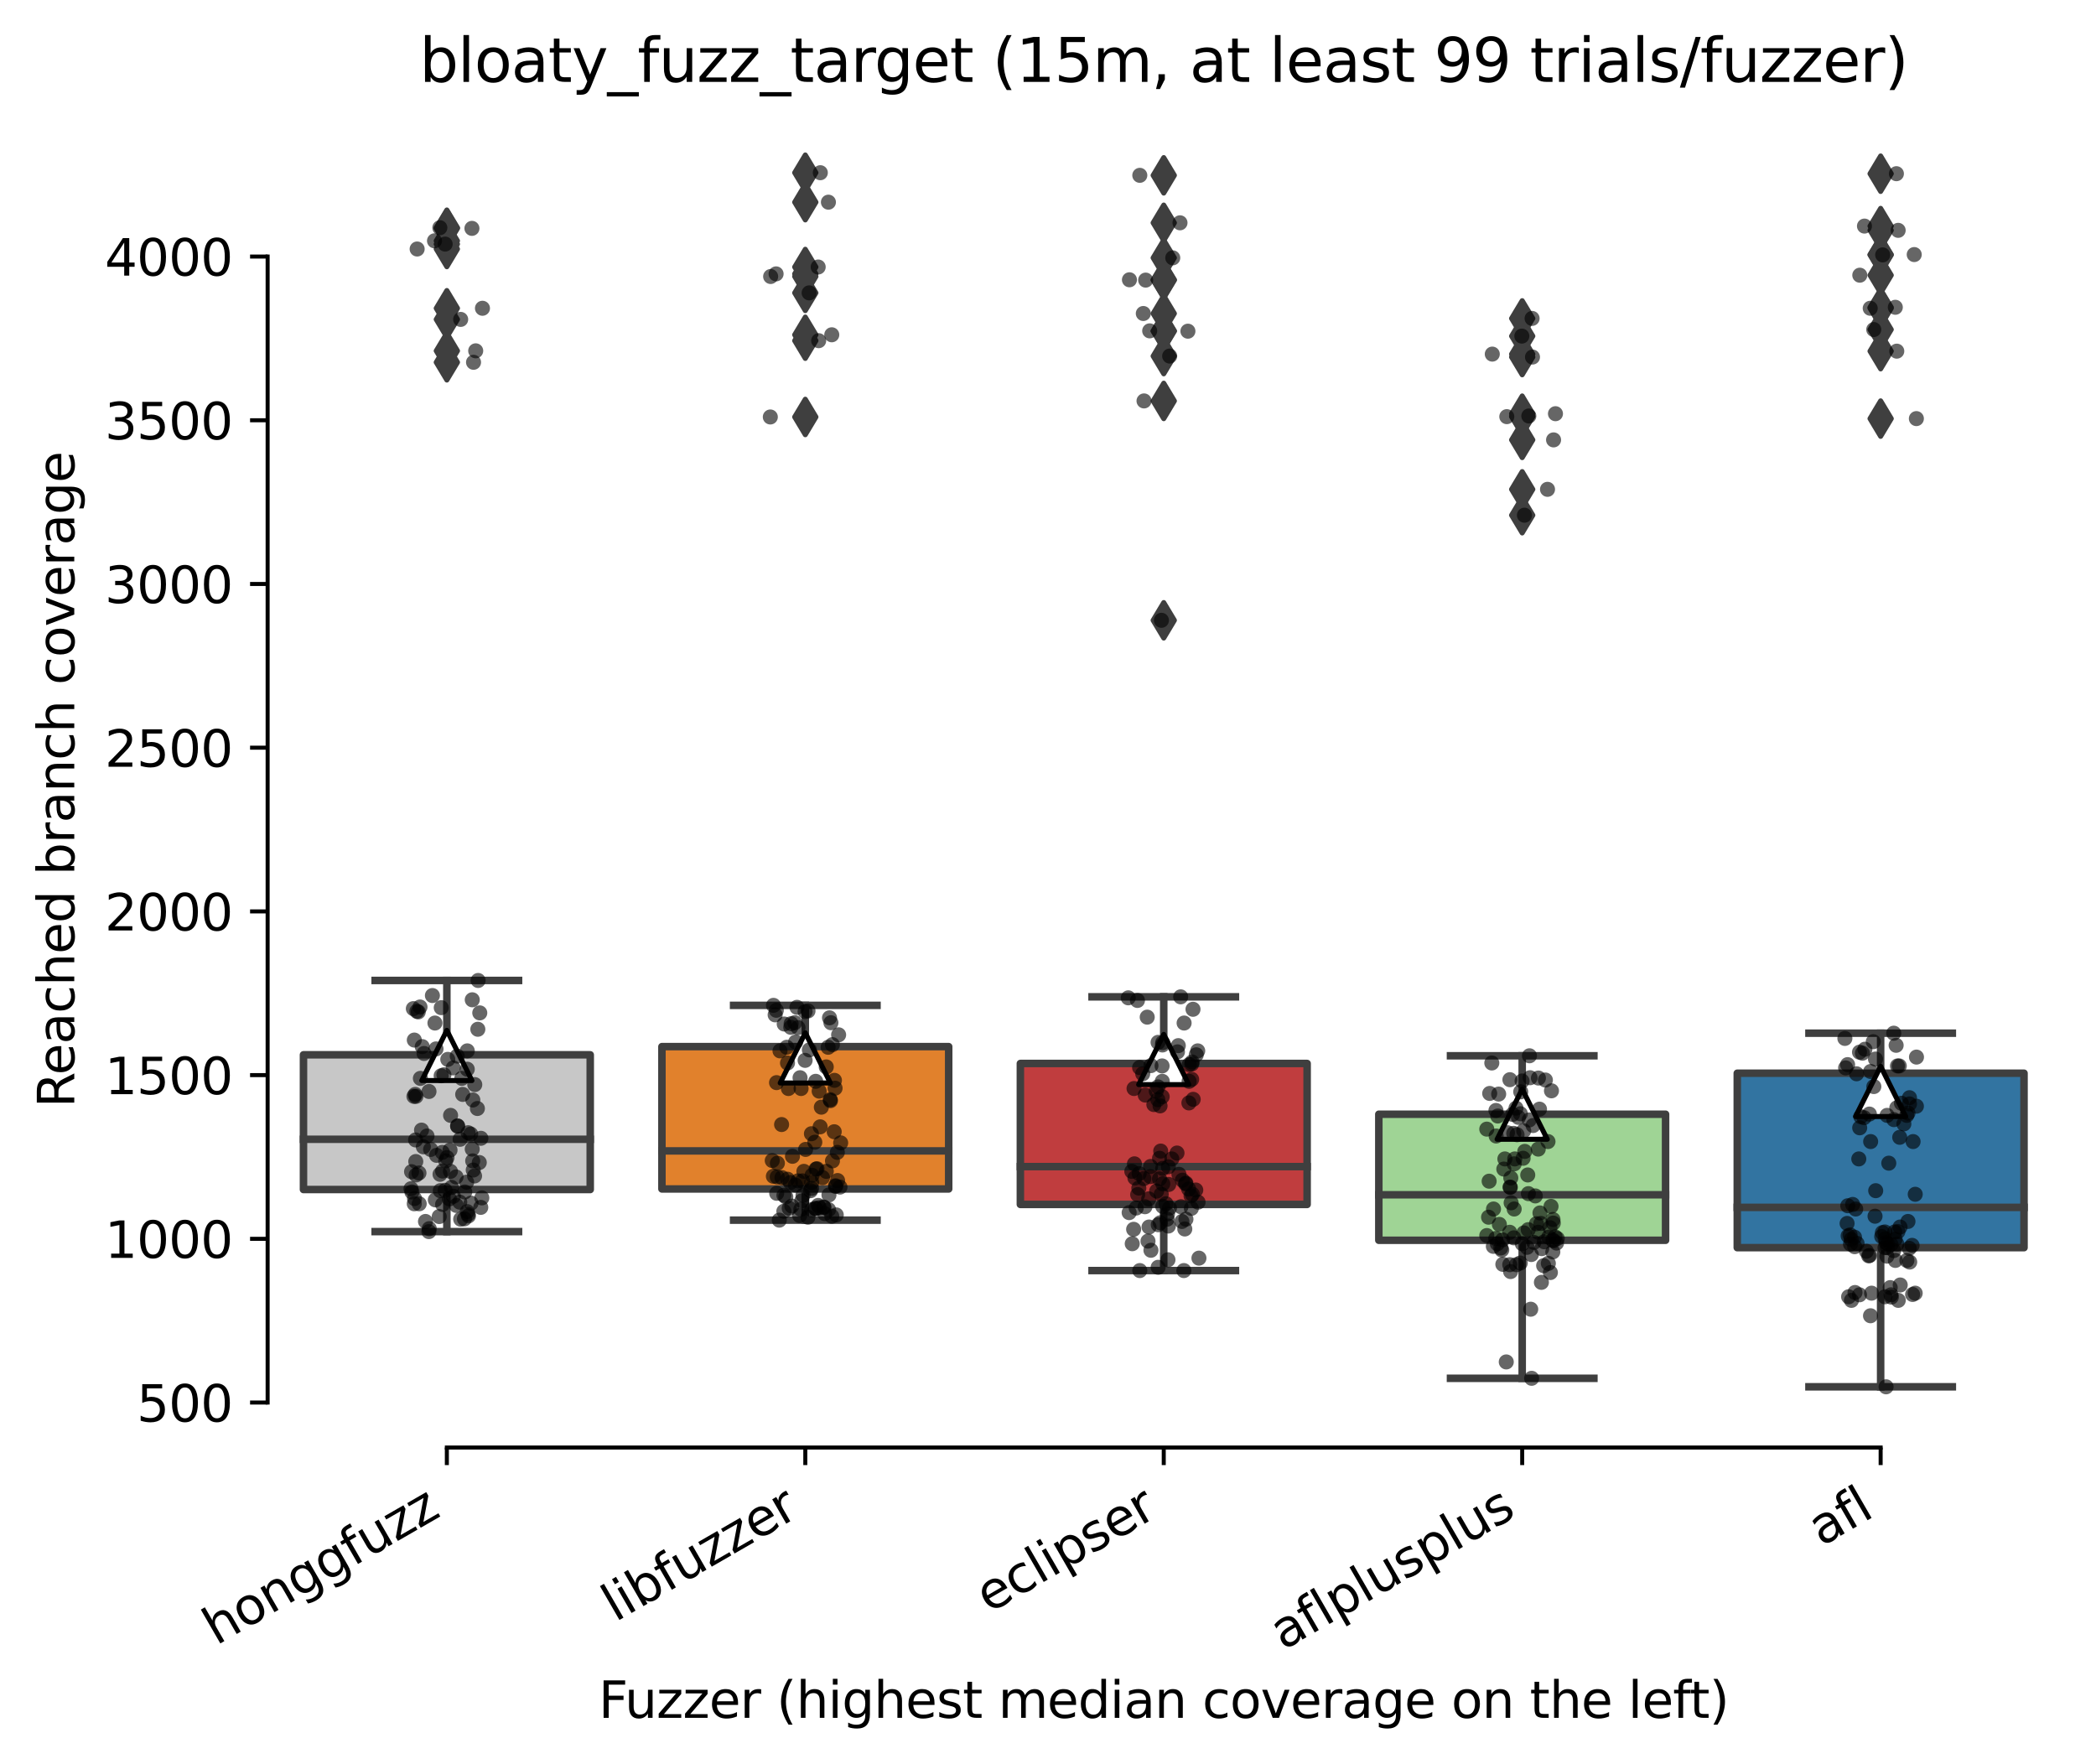 <?xml version="1.0" encoding="utf-8" standalone="no"?>
<!DOCTYPE svg PUBLIC "-//W3C//DTD SVG 1.1//EN"
  "http://www.w3.org/Graphics/SVG/1.1/DTD/svg11.dtd">
<svg xmlns:xlink="http://www.w3.org/1999/xlink" width="417.648pt" height="351.576pt" viewBox="0 0 417.648 351.576" xmlns="http://www.w3.org/2000/svg" version="1.1">
 <defs>
  <style type="text/css">*{stroke-linejoin: round; stroke-linecap: butt}</style>
 </defs>
 <g id="figure_1">
  <g id="patch_1">
   <path d="M 0 351.576 
L 417.648 351.576 
L 417.648 0 
L 0 0 
z
" style="fill: #ffffff"/>
  </g>
  <g id="axes_1">
   <g id="patch_2">
    <path d="M 53.328 288.43 
L 410.448 288.43 
L 410.448 22.318 
L 53.328 22.318 
z
" style="fill: #ffffff"/>
   </g>
   <g id="patch_3">
    <path d="M 60.471 237.025 
L 117.61 237.025 
L 117.61 210.178 
L 60.471 210.178 
L 60.471 237.025 
z
" clip-path="url(#pc944c5e17d)" style="fill: #c7c7c7; stroke: #3f3f3f; stroke-width: 1.5; stroke-linejoin: miter"/>
   </g>
   <g id="patch_4">
    <path d="M 131.895 236.911 
L 189.034 236.911 
L 189.034 208.547 
L 131.895 208.547 
L 131.895 236.911 
z
" clip-path="url(#pc944c5e17d)" style="fill: #e1812c; stroke: #3f3f3f; stroke-width: 1.5; stroke-linejoin: miter"/>
   </g>
   <g id="patch_5">
    <path d="M 203.319 239.994 
L 260.458 239.994 
L 260.458 211.907 
L 203.319 211.907 
L 203.319 239.994 
z
" clip-path="url(#pc944c5e17d)" style="fill: #c03d3e; stroke: #3f3f3f; stroke-width: 1.5; stroke-linejoin: miter"/>
   </g>
   <g id="patch_6">
    <path d="M 274.743 247.138 
L 331.882 247.138 
L 331.882 222.02 
L 274.743 222.02 
L 274.743 247.138 
z
" clip-path="url(#pc944c5e17d)" style="fill: #9fd495; stroke: #3f3f3f; stroke-width: 1.5; stroke-linejoin: miter"/>
   </g>
   <g id="patch_7">
    <path d="M 346.167 248.606 
L 403.306 248.606 
L 403.306 213.848 
L 346.167 213.848 
L 346.167 248.606 
z
" clip-path="url(#pc944c5e17d)" style="fill: #3274a1; stroke: #3f3f3f; stroke-width: 1.5; stroke-linejoin: miter"/>
   </g>
   <g id="matplotlib.axis_1">
    <g id="xtick_1">
     <g id="line2d_1">
      <defs>
       <path id="m84bcec3edf" d="M 0 0 
L 0 3.5 
" style="stroke: #000000; stroke-width: 0.8"/>
      </defs>
      <g>
       <use xlink:href="#m84bcec3edf" x="89.04" y="288.43" style="stroke: #000000; stroke-width: 0.8"/>
      </g>
     </g>
     <g id="text_1">
      <!-- honggfuzz -->
      <g transform="translate(43.101 327.933) rotate(-30) scale(0.1 -0.1)">
       <defs>
        <path id="DejaVuSans-68" d="M 3513 2113 
L 3513 0 
L 2938 0 
L 2938 2094 
Q 2938 2591 2744 2837 
Q 2550 3084 2163 3084 
Q 1697 3084 1428 2787 
Q 1159 2491 1159 1978 
L 1159 0 
L 581 0 
L 581 4863 
L 1159 4863 
L 1159 2956 
Q 1366 3272 1645 3428 
Q 1925 3584 2291 3584 
Q 2894 3584 3203 3211 
Q 3513 2838 3513 2113 
z
" transform="scale(0.016)"/>
        <path id="DejaVuSans-6f" d="M 1959 3097 
Q 1497 3097 1228 2736 
Q 959 2375 959 1747 
Q 959 1119 1226 758 
Q 1494 397 1959 397 
Q 2419 397 2687 759 
Q 2956 1122 2956 1747 
Q 2956 2369 2687 2733 
Q 2419 3097 1959 3097 
z
M 1959 3584 
Q 2709 3584 3137 3096 
Q 3566 2609 3566 1747 
Q 3566 888 3137 398 
Q 2709 -91 1959 -91 
Q 1206 -91 779 398 
Q 353 888 353 1747 
Q 353 2609 779 3096 
Q 1206 3584 1959 3584 
z
" transform="scale(0.016)"/>
        <path id="DejaVuSans-6e" d="M 3513 2113 
L 3513 0 
L 2938 0 
L 2938 2094 
Q 2938 2591 2744 2837 
Q 2550 3084 2163 3084 
Q 1697 3084 1428 2787 
Q 1159 2491 1159 1978 
L 1159 0 
L 581 0 
L 581 3500 
L 1159 3500 
L 1159 2956 
Q 1366 3272 1645 3428 
Q 1925 3584 2291 3584 
Q 2894 3584 3203 3211 
Q 3513 2838 3513 2113 
z
" transform="scale(0.016)"/>
        <path id="DejaVuSans-67" d="M 2906 1791 
Q 2906 2416 2648 2759 
Q 2391 3103 1925 3103 
Q 1463 3103 1205 2759 
Q 947 2416 947 1791 
Q 947 1169 1205 825 
Q 1463 481 1925 481 
Q 2391 481 2648 825 
Q 2906 1169 2906 1791 
z
M 3481 434 
Q 3481 -459 3084 -895 
Q 2688 -1331 1869 -1331 
Q 1566 -1331 1297 -1286 
Q 1028 -1241 775 -1147 
L 775 -588 
Q 1028 -725 1275 -790 
Q 1522 -856 1778 -856 
Q 2344 -856 2625 -561 
Q 2906 -266 2906 331 
L 2906 616 
Q 2728 306 2450 153 
Q 2172 0 1784 0 
Q 1141 0 747 490 
Q 353 981 353 1791 
Q 353 2603 747 3093 
Q 1141 3584 1784 3584 
Q 2172 3584 2450 3431 
Q 2728 3278 2906 2969 
L 2906 3500 
L 3481 3500 
L 3481 434 
z
" transform="scale(0.016)"/>
        <path id="DejaVuSans-66" d="M 2375 4863 
L 2375 4384 
L 1825 4384 
Q 1516 4384 1395 4259 
Q 1275 4134 1275 3809 
L 1275 3500 
L 2222 3500 
L 2222 3053 
L 1275 3053 
L 1275 0 
L 697 0 
L 697 3053 
L 147 3053 
L 147 3500 
L 697 3500 
L 697 3744 
Q 697 4328 969 4595 
Q 1241 4863 1831 4863 
L 2375 4863 
z
" transform="scale(0.016)"/>
        <path id="DejaVuSans-75" d="M 544 1381 
L 544 3500 
L 1119 3500 
L 1119 1403 
Q 1119 906 1312 657 
Q 1506 409 1894 409 
Q 2359 409 2629 706 
Q 2900 1003 2900 1516 
L 2900 3500 
L 3475 3500 
L 3475 0 
L 2900 0 
L 2900 538 
Q 2691 219 2414 64 
Q 2138 -91 1772 -91 
Q 1169 -91 856 284 
Q 544 659 544 1381 
z
M 1991 3584 
L 1991 3584 
z
" transform="scale(0.016)"/>
        <path id="DejaVuSans-7a" d="M 353 3500 
L 3084 3500 
L 3084 2975 
L 922 459 
L 3084 459 
L 3084 0 
L 275 0 
L 275 525 
L 2438 3041 
L 353 3041 
L 353 3500 
z
" transform="scale(0.016)"/>
       </defs>
       <use xlink:href="#DejaVuSans-68"/>
       <use xlink:href="#DejaVuSans-6f" x="63.379"/>
       <use xlink:href="#DejaVuSans-6e" x="124.561"/>
       <use xlink:href="#DejaVuSans-67" x="187.939"/>
       <use xlink:href="#DejaVuSans-67" x="251.416"/>
       <use xlink:href="#DejaVuSans-66" x="314.893"/>
       <use xlink:href="#DejaVuSans-75" x="350.098"/>
       <use xlink:href="#DejaVuSans-7a" x="413.477"/>
       <use xlink:href="#DejaVuSans-7a" x="465.967"/>
      </g>
     </g>
    </g>
    <g id="xtick_2">
     <g id="line2d_2">
      <g>
       <use xlink:href="#m84bcec3edf" x="160.464" y="288.43" style="stroke: #000000; stroke-width: 0.8"/>
      </g>
     </g>
     <g id="text_2">
      <!-- libfuzzer -->
      <g transform="translate(122.598 323.272) rotate(-30) scale(0.1 -0.1)">
       <defs>
        <path id="DejaVuSans-6c" d="M 603 4863 
L 1178 4863 
L 1178 0 
L 603 0 
L 603 4863 
z
" transform="scale(0.016)"/>
        <path id="DejaVuSans-69" d="M 603 3500 
L 1178 3500 
L 1178 0 
L 603 0 
L 603 3500 
z
M 603 4863 
L 1178 4863 
L 1178 4134 
L 603 4134 
L 603 4863 
z
" transform="scale(0.016)"/>
        <path id="DejaVuSans-62" d="M 3116 1747 
Q 3116 2381 2855 2742 
Q 2594 3103 2138 3103 
Q 1681 3103 1420 2742 
Q 1159 2381 1159 1747 
Q 1159 1113 1420 752 
Q 1681 391 2138 391 
Q 2594 391 2855 752 
Q 3116 1113 3116 1747 
z
M 1159 2969 
Q 1341 3281 1617 3432 
Q 1894 3584 2278 3584 
Q 2916 3584 3314 3078 
Q 3713 2572 3713 1747 
Q 3713 922 3314 415 
Q 2916 -91 2278 -91 
Q 1894 -91 1617 61 
Q 1341 213 1159 525 
L 1159 0 
L 581 0 
L 581 4863 
L 1159 4863 
L 1159 2969 
z
" transform="scale(0.016)"/>
        <path id="DejaVuSans-65" d="M 3597 1894 
L 3597 1613 
L 953 1613 
Q 991 1019 1311 708 
Q 1631 397 2203 397 
Q 2534 397 2845 478 
Q 3156 559 3463 722 
L 3463 178 
Q 3153 47 2828 -22 
Q 2503 -91 2169 -91 
Q 1331 -91 842 396 
Q 353 884 353 1716 
Q 353 2575 817 3079 
Q 1281 3584 2069 3584 
Q 2775 3584 3186 3129 
Q 3597 2675 3597 1894 
z
M 3022 2063 
Q 3016 2534 2758 2815 
Q 2500 3097 2075 3097 
Q 1594 3097 1305 2825 
Q 1016 2553 972 2059 
L 3022 2063 
z
" transform="scale(0.016)"/>
        <path id="DejaVuSans-72" d="M 2631 2963 
Q 2534 3019 2420 3045 
Q 2306 3072 2169 3072 
Q 1681 3072 1420 2755 
Q 1159 2438 1159 1844 
L 1159 0 
L 581 0 
L 581 3500 
L 1159 3500 
L 1159 2956 
Q 1341 3275 1631 3429 
Q 1922 3584 2338 3584 
Q 2397 3584 2469 3576 
Q 2541 3569 2628 3553 
L 2631 2963 
z
" transform="scale(0.016)"/>
       </defs>
       <use xlink:href="#DejaVuSans-6c"/>
       <use xlink:href="#DejaVuSans-69" x="27.783"/>
       <use xlink:href="#DejaVuSans-62" x="55.566"/>
       <use xlink:href="#DejaVuSans-66" x="119.043"/>
       <use xlink:href="#DejaVuSans-75" x="154.248"/>
       <use xlink:href="#DejaVuSans-7a" x="217.627"/>
       <use xlink:href="#DejaVuSans-7a" x="270.117"/>
       <use xlink:href="#DejaVuSans-65" x="322.607"/>
       <use xlink:href="#DejaVuSans-72" x="384.131"/>
      </g>
     </g>
    </g>
    <g id="xtick_3">
     <g id="line2d_3">
      <g>
       <use xlink:href="#m84bcec3edf" x="231.888" y="288.43" style="stroke: #000000; stroke-width: 0.8"/>
      </g>
     </g>
     <g id="text_3">
      <!-- eclipser -->
      <g transform="translate(197.048 321.525) rotate(-30) scale(0.1 -0.1)">
       <defs>
        <path id="DejaVuSans-63" d="M 3122 3366 
L 3122 2828 
Q 2878 2963 2633 3030 
Q 2388 3097 2138 3097 
Q 1578 3097 1268 2742 
Q 959 2388 959 1747 
Q 959 1106 1268 751 
Q 1578 397 2138 397 
Q 2388 397 2633 464 
Q 2878 531 3122 666 
L 3122 134 
Q 2881 22 2623 -34 
Q 2366 -91 2075 -91 
Q 1284 -91 818 406 
Q 353 903 353 1747 
Q 353 2603 823 3093 
Q 1294 3584 2113 3584 
Q 2378 3584 2631 3529 
Q 2884 3475 3122 3366 
z
" transform="scale(0.016)"/>
        <path id="DejaVuSans-70" d="M 1159 525 
L 1159 -1331 
L 581 -1331 
L 581 3500 
L 1159 3500 
L 1159 2969 
Q 1341 3281 1617 3432 
Q 1894 3584 2278 3584 
Q 2916 3584 3314 3078 
Q 3713 2572 3713 1747 
Q 3713 922 3314 415 
Q 2916 -91 2278 -91 
Q 1894 -91 1617 61 
Q 1341 213 1159 525 
z
M 3116 1747 
Q 3116 2381 2855 2742 
Q 2594 3103 2138 3103 
Q 1681 3103 1420 2742 
Q 1159 2381 1159 1747 
Q 1159 1113 1420 752 
Q 1681 391 2138 391 
Q 2594 391 2855 752 
Q 3116 1113 3116 1747 
z
" transform="scale(0.016)"/>
        <path id="DejaVuSans-73" d="M 2834 3397 
L 2834 2853 
Q 2591 2978 2328 3040 
Q 2066 3103 1784 3103 
Q 1356 3103 1142 2972 
Q 928 2841 928 2578 
Q 928 2378 1081 2264 
Q 1234 2150 1697 2047 
L 1894 2003 
Q 2506 1872 2764 1633 
Q 3022 1394 3022 966 
Q 3022 478 2636 193 
Q 2250 -91 1575 -91 
Q 1294 -91 989 -36 
Q 684 19 347 128 
L 347 722 
Q 666 556 975 473 
Q 1284 391 1588 391 
Q 1994 391 2212 530 
Q 2431 669 2431 922 
Q 2431 1156 2273 1281 
Q 2116 1406 1581 1522 
L 1381 1569 
Q 847 1681 609 1914 
Q 372 2147 372 2553 
Q 372 3047 722 3315 
Q 1072 3584 1716 3584 
Q 2034 3584 2315 3537 
Q 2597 3491 2834 3397 
z
" transform="scale(0.016)"/>
       </defs>
       <use xlink:href="#DejaVuSans-65"/>
       <use xlink:href="#DejaVuSans-63" x="61.523"/>
       <use xlink:href="#DejaVuSans-6c" x="116.504"/>
       <use xlink:href="#DejaVuSans-69" x="144.287"/>
       <use xlink:href="#DejaVuSans-70" x="172.07"/>
       <use xlink:href="#DejaVuSans-73" x="235.547"/>
       <use xlink:href="#DejaVuSans-65" x="287.646"/>
       <use xlink:href="#DejaVuSans-72" x="349.17"/>
      </g>
     </g>
    </g>
    <g id="xtick_4">
     <g id="line2d_4">
      <g>
       <use xlink:href="#m84bcec3edf" x="303.312" y="288.43" style="stroke: #000000; stroke-width: 0.8"/>
      </g>
     </g>
     <g id="text_4">
      <!-- aflplusplus -->
      <g transform="translate(255.703 328.897) rotate(-30) scale(0.1 -0.1)">
       <defs>
        <path id="DejaVuSans-61" d="M 2194 1759 
Q 1497 1759 1228 1600 
Q 959 1441 959 1056 
Q 959 750 1161 570 
Q 1363 391 1709 391 
Q 2188 391 2477 730 
Q 2766 1069 2766 1631 
L 2766 1759 
L 2194 1759 
z
M 3341 1997 
L 3341 0 
L 2766 0 
L 2766 531 
Q 2569 213 2275 61 
Q 1981 -91 1556 -91 
Q 1019 -91 701 211 
Q 384 513 384 1019 
Q 384 1609 779 1909 
Q 1175 2209 1959 2209 
L 2766 2209 
L 2766 2266 
Q 2766 2663 2505 2880 
Q 2244 3097 1772 3097 
Q 1472 3097 1187 3025 
Q 903 2953 641 2809 
L 641 3341 
Q 956 3463 1253 3523 
Q 1550 3584 1831 3584 
Q 2591 3584 2966 3190 
Q 3341 2797 3341 1997 
z
" transform="scale(0.016)"/>
       </defs>
       <use xlink:href="#DejaVuSans-61"/>
       <use xlink:href="#DejaVuSans-66" x="61.279"/>
       <use xlink:href="#DejaVuSans-6c" x="96.484"/>
       <use xlink:href="#DejaVuSans-70" x="124.268"/>
       <use xlink:href="#DejaVuSans-6c" x="187.744"/>
       <use xlink:href="#DejaVuSans-75" x="215.527"/>
       <use xlink:href="#DejaVuSans-73" x="278.906"/>
       <use xlink:href="#DejaVuSans-70" x="331.006"/>
       <use xlink:href="#DejaVuSans-6c" x="394.482"/>
       <use xlink:href="#DejaVuSans-75" x="422.266"/>
       <use xlink:href="#DejaVuSans-73" x="485.645"/>
      </g>
     </g>
    </g>
    <g id="xtick_5">
     <g id="line2d_5">
      <g>
       <use xlink:href="#m84bcec3edf" x="374.736" y="288.43" style="stroke: #000000; stroke-width: 0.8"/>
      </g>
     </g>
     <g id="text_5">
      <!-- afl -->
      <g transform="translate(362.935 308.224) rotate(-30) scale(0.1 -0.1)">
       <use xlink:href="#DejaVuSans-61"/>
       <use xlink:href="#DejaVuSans-66" x="61.279"/>
       <use xlink:href="#DejaVuSans-6c" x="96.484"/>
      </g>
     </g>
    </g>
    <g id="text_6">
     <!-- Fuzzer (highest median coverage on the left) -->
     <g transform="translate(119.27 342.297) scale(0.1 -0.1)">
      <defs>
       <path id="DejaVuSans-46" d="M 628 4666 
L 3309 4666 
L 3309 4134 
L 1259 4134 
L 1259 2759 
L 3109 2759 
L 3109 2228 
L 1259 2228 
L 1259 0 
L 628 0 
L 628 4666 
z
" transform="scale(0.016)"/>
       <path id="DejaVuSans-20" transform="scale(0.016)"/>
       <path id="DejaVuSans-28" d="M 1984 4856 
Q 1566 4138 1362 3434 
Q 1159 2731 1159 2009 
Q 1159 1288 1364 580 
Q 1569 -128 1984 -844 
L 1484 -844 
Q 1016 -109 783 600 
Q 550 1309 550 2009 
Q 550 2706 781 3412 
Q 1013 4119 1484 4856 
L 1984 4856 
z
" transform="scale(0.016)"/>
       <path id="DejaVuSans-74" d="M 1172 4494 
L 1172 3500 
L 2356 3500 
L 2356 3053 
L 1172 3053 
L 1172 1153 
Q 1172 725 1289 603 
Q 1406 481 1766 481 
L 2356 481 
L 2356 0 
L 1766 0 
Q 1100 0 847 248 
Q 594 497 594 1153 
L 594 3053 
L 172 3053 
L 172 3500 
L 594 3500 
L 594 4494 
L 1172 4494 
z
" transform="scale(0.016)"/>
       <path id="DejaVuSans-6d" d="M 3328 2828 
Q 3544 3216 3844 3400 
Q 4144 3584 4550 3584 
Q 5097 3584 5394 3201 
Q 5691 2819 5691 2113 
L 5691 0 
L 5113 0 
L 5113 2094 
Q 5113 2597 4934 2840 
Q 4756 3084 4391 3084 
Q 3944 3084 3684 2787 
Q 3425 2491 3425 1978 
L 3425 0 
L 2847 0 
L 2847 2094 
Q 2847 2600 2669 2842 
Q 2491 3084 2119 3084 
Q 1678 3084 1418 2786 
Q 1159 2488 1159 1978 
L 1159 0 
L 581 0 
L 581 3500 
L 1159 3500 
L 1159 2956 
Q 1356 3278 1631 3431 
Q 1906 3584 2284 3584 
Q 2666 3584 2933 3390 
Q 3200 3197 3328 2828 
z
" transform="scale(0.016)"/>
       <path id="DejaVuSans-64" d="M 2906 2969 
L 2906 4863 
L 3481 4863 
L 3481 0 
L 2906 0 
L 2906 525 
Q 2725 213 2448 61 
Q 2172 -91 1784 -91 
Q 1150 -91 751 415 
Q 353 922 353 1747 
Q 353 2572 751 3078 
Q 1150 3584 1784 3584 
Q 2172 3584 2448 3432 
Q 2725 3281 2906 2969 
z
M 947 1747 
Q 947 1113 1208 752 
Q 1469 391 1925 391 
Q 2381 391 2643 752 
Q 2906 1113 2906 1747 
Q 2906 2381 2643 2742 
Q 2381 3103 1925 3103 
Q 1469 3103 1208 2742 
Q 947 2381 947 1747 
z
" transform="scale(0.016)"/>
       <path id="DejaVuSans-76" d="M 191 3500 
L 800 3500 
L 1894 563 
L 2988 3500 
L 3597 3500 
L 2284 0 
L 1503 0 
L 191 3500 
z
" transform="scale(0.016)"/>
       <path id="DejaVuSans-29" d="M 513 4856 
L 1013 4856 
Q 1481 4119 1714 3412 
Q 1947 2706 1947 2009 
Q 1947 1309 1714 600 
Q 1481 -109 1013 -844 
L 513 -844 
Q 928 -128 1133 580 
Q 1338 1288 1338 2009 
Q 1338 2731 1133 3434 
Q 928 4138 513 4856 
z
" transform="scale(0.016)"/>
      </defs>
      <use xlink:href="#DejaVuSans-46"/>
      <use xlink:href="#DejaVuSans-75" x="52.02"/>
      <use xlink:href="#DejaVuSans-7a" x="115.398"/>
      <use xlink:href="#DejaVuSans-7a" x="167.889"/>
      <use xlink:href="#DejaVuSans-65" x="220.379"/>
      <use xlink:href="#DejaVuSans-72" x="281.902"/>
      <use xlink:href="#DejaVuSans-20" x="323.016"/>
      <use xlink:href="#DejaVuSans-28" x="354.803"/>
      <use xlink:href="#DejaVuSans-68" x="393.816"/>
      <use xlink:href="#DejaVuSans-69" x="457.195"/>
      <use xlink:href="#DejaVuSans-67" x="484.979"/>
      <use xlink:href="#DejaVuSans-68" x="548.455"/>
      <use xlink:href="#DejaVuSans-65" x="611.834"/>
      <use xlink:href="#DejaVuSans-73" x="673.357"/>
      <use xlink:href="#DejaVuSans-74" x="725.457"/>
      <use xlink:href="#DejaVuSans-20" x="764.666"/>
      <use xlink:href="#DejaVuSans-6d" x="796.453"/>
      <use xlink:href="#DejaVuSans-65" x="893.865"/>
      <use xlink:href="#DejaVuSans-64" x="955.389"/>
      <use xlink:href="#DejaVuSans-69" x="1018.865"/>
      <use xlink:href="#DejaVuSans-61" x="1046.648"/>
      <use xlink:href="#DejaVuSans-6e" x="1107.928"/>
      <use xlink:href="#DejaVuSans-20" x="1171.307"/>
      <use xlink:href="#DejaVuSans-63" x="1203.094"/>
      <use xlink:href="#DejaVuSans-6f" x="1258.074"/>
      <use xlink:href="#DejaVuSans-76" x="1319.256"/>
      <use xlink:href="#DejaVuSans-65" x="1378.436"/>
      <use xlink:href="#DejaVuSans-72" x="1439.959"/>
      <use xlink:href="#DejaVuSans-61" x="1481.072"/>
      <use xlink:href="#DejaVuSans-67" x="1542.352"/>
      <use xlink:href="#DejaVuSans-65" x="1605.828"/>
      <use xlink:href="#DejaVuSans-20" x="1667.352"/>
      <use xlink:href="#DejaVuSans-6f" x="1699.139"/>
      <use xlink:href="#DejaVuSans-6e" x="1760.32"/>
      <use xlink:href="#DejaVuSans-20" x="1823.699"/>
      <use xlink:href="#DejaVuSans-74" x="1855.486"/>
      <use xlink:href="#DejaVuSans-68" x="1894.695"/>
      <use xlink:href="#DejaVuSans-65" x="1958.074"/>
      <use xlink:href="#DejaVuSans-20" x="2019.598"/>
      <use xlink:href="#DejaVuSans-6c" x="2051.385"/>
      <use xlink:href="#DejaVuSans-65" x="2079.168"/>
      <use xlink:href="#DejaVuSans-66" x="2140.691"/>
      <use xlink:href="#DejaVuSans-74" x="2174.146"/>
      <use xlink:href="#DejaVuSans-29" x="2213.355"/>
     </g>
    </g>
   </g>
   <g id="matplotlib.axis_2">
    <g id="ytick_1">
     <g id="line2d_6">
      <defs>
       <path id="m8c73234a6b" d="M 0 0 
L -3.5 0 
" style="stroke: #000000; stroke-width: 0.8"/>
      </defs>
      <g>
       <use xlink:href="#m8c73234a6b" x="53.328" y="279.466" style="stroke: #000000; stroke-width: 0.8"/>
      </g>
     </g>
     <g id="text_7">
      <!-- 500 -->
      <g transform="translate(27.241 283.265) scale(0.1 -0.1)">
       <defs>
        <path id="DejaVuSans-35" d="M 691 4666 
L 3169 4666 
L 3169 4134 
L 1269 4134 
L 1269 2991 
Q 1406 3038 1543 3061 
Q 1681 3084 1819 3084 
Q 2600 3084 3056 2656 
Q 3513 2228 3513 1497 
Q 3513 744 3044 326 
Q 2575 -91 1722 -91 
Q 1428 -91 1123 -41 
Q 819 9 494 109 
L 494 744 
Q 775 591 1075 516 
Q 1375 441 1709 441 
Q 2250 441 2565 725 
Q 2881 1009 2881 1497 
Q 2881 1984 2565 2268 
Q 2250 2553 1709 2553 
Q 1456 2553 1204 2497 
Q 953 2441 691 2322 
L 691 4666 
z
" transform="scale(0.016)"/>
        <path id="DejaVuSans-30" d="M 2034 4250 
Q 1547 4250 1301 3770 
Q 1056 3291 1056 2328 
Q 1056 1369 1301 889 
Q 1547 409 2034 409 
Q 2525 409 2770 889 
Q 3016 1369 3016 2328 
Q 3016 3291 2770 3770 
Q 2525 4250 2034 4250 
z
M 2034 4750 
Q 2819 4750 3233 4129 
Q 3647 3509 3647 2328 
Q 3647 1150 3233 529 
Q 2819 -91 2034 -91 
Q 1250 -91 836 529 
Q 422 1150 422 2328 
Q 422 3509 836 4129 
Q 1250 4750 2034 4750 
z
" transform="scale(0.016)"/>
       </defs>
       <use xlink:href="#DejaVuSans-35"/>
       <use xlink:href="#DejaVuSans-30" x="63.623"/>
       <use xlink:href="#DejaVuSans-30" x="127.246"/>
      </g>
     </g>
    </g>
    <g id="ytick_2">
     <g id="line2d_7">
      <g>
       <use xlink:href="#m8c73234a6b" x="53.328" y="246.844" style="stroke: #000000; stroke-width: 0.8"/>
      </g>
     </g>
     <g id="text_8">
      <!-- 1000 -->
      <g transform="translate(20.878 250.644) scale(0.1 -0.1)">
       <defs>
        <path id="DejaVuSans-31" d="M 794 531 
L 1825 531 
L 1825 4091 
L 703 3866 
L 703 4441 
L 1819 4666 
L 2450 4666 
L 2450 531 
L 3481 531 
L 3481 0 
L 794 0 
L 794 531 
z
" transform="scale(0.016)"/>
       </defs>
       <use xlink:href="#DejaVuSans-31"/>
       <use xlink:href="#DejaVuSans-30" x="63.623"/>
       <use xlink:href="#DejaVuSans-30" x="127.246"/>
       <use xlink:href="#DejaVuSans-30" x="190.869"/>
      </g>
     </g>
    </g>
    <g id="ytick_3">
     <g id="line2d_8">
      <g>
       <use xlink:href="#m8c73234a6b" x="53.328" y="214.223" style="stroke: #000000; stroke-width: 0.8"/>
      </g>
     </g>
     <g id="text_9">
      <!-- 1500 -->
      <g transform="translate(20.878 218.022) scale(0.1 -0.1)">
       <use xlink:href="#DejaVuSans-31"/>
       <use xlink:href="#DejaVuSans-35" x="63.623"/>
       <use xlink:href="#DejaVuSans-30" x="127.246"/>
       <use xlink:href="#DejaVuSans-30" x="190.869"/>
      </g>
     </g>
    </g>
    <g id="ytick_4">
     <g id="line2d_9">
      <g>
       <use xlink:href="#m8c73234a6b" x="53.328" y="181.602" style="stroke: #000000; stroke-width: 0.8"/>
      </g>
     </g>
     <g id="text_10">
      <!-- 2000 -->
      <g transform="translate(20.878 185.401) scale(0.1 -0.1)">
       <defs>
        <path id="DejaVuSans-32" d="M 1228 531 
L 3431 531 
L 3431 0 
L 469 0 
L 469 531 
Q 828 903 1448 1529 
Q 2069 2156 2228 2338 
Q 2531 2678 2651 2914 
Q 2772 3150 2772 3378 
Q 2772 3750 2511 3984 
Q 2250 4219 1831 4219 
Q 1534 4219 1204 4116 
Q 875 4013 500 3803 
L 500 4441 
Q 881 4594 1212 4672 
Q 1544 4750 1819 4750 
Q 2544 4750 2975 4387 
Q 3406 4025 3406 3419 
Q 3406 3131 3298 2873 
Q 3191 2616 2906 2266 
Q 2828 2175 2409 1742 
Q 1991 1309 1228 531 
z
" transform="scale(0.016)"/>
       </defs>
       <use xlink:href="#DejaVuSans-32"/>
       <use xlink:href="#DejaVuSans-30" x="63.623"/>
       <use xlink:href="#DejaVuSans-30" x="127.246"/>
       <use xlink:href="#DejaVuSans-30" x="190.869"/>
      </g>
     </g>
    </g>
    <g id="ytick_5">
     <g id="line2d_10">
      <g>
       <use xlink:href="#m8c73234a6b" x="53.328" y="148.98" style="stroke: #000000; stroke-width: 0.8"/>
      </g>
     </g>
     <g id="text_11">
      <!-- 2500 -->
      <g transform="translate(20.878 152.78) scale(0.1 -0.1)">
       <use xlink:href="#DejaVuSans-32"/>
       <use xlink:href="#DejaVuSans-35" x="63.623"/>
       <use xlink:href="#DejaVuSans-30" x="127.246"/>
       <use xlink:href="#DejaVuSans-30" x="190.869"/>
      </g>
     </g>
    </g>
    <g id="ytick_6">
     <g id="line2d_11">
      <g>
       <use xlink:href="#m8c73234a6b" x="53.328" y="116.359" style="stroke: #000000; stroke-width: 0.8"/>
      </g>
     </g>
     <g id="text_12">
      <!-- 3000 -->
      <g transform="translate(20.878 120.158) scale(0.1 -0.1)">
       <defs>
        <path id="DejaVuSans-33" d="M 2597 2516 
Q 3050 2419 3304 2112 
Q 3559 1806 3559 1356 
Q 3559 666 3084 287 
Q 2609 -91 1734 -91 
Q 1441 -91 1130 -33 
Q 819 25 488 141 
L 488 750 
Q 750 597 1062 519 
Q 1375 441 1716 441 
Q 2309 441 2620 675 
Q 2931 909 2931 1356 
Q 2931 1769 2642 2001 
Q 2353 2234 1838 2234 
L 1294 2234 
L 1294 2753 
L 1863 2753 
Q 2328 2753 2575 2939 
Q 2822 3125 2822 3475 
Q 2822 3834 2567 4026 
Q 2313 4219 1838 4219 
Q 1578 4219 1281 4162 
Q 984 4106 628 3988 
L 628 4550 
Q 988 4650 1302 4700 
Q 1616 4750 1894 4750 
Q 2613 4750 3031 4423 
Q 3450 4097 3450 3541 
Q 3450 3153 3228 2886 
Q 3006 2619 2597 2516 
z
" transform="scale(0.016)"/>
       </defs>
       <use xlink:href="#DejaVuSans-33"/>
       <use xlink:href="#DejaVuSans-30" x="63.623"/>
       <use xlink:href="#DejaVuSans-30" x="127.246"/>
       <use xlink:href="#DejaVuSans-30" x="190.869"/>
      </g>
     </g>
    </g>
    <g id="ytick_7">
     <g id="line2d_12">
      <g>
       <use xlink:href="#m8c73234a6b" x="53.328" y="83.738" style="stroke: #000000; stroke-width: 0.8"/>
      </g>
     </g>
     <g id="text_13">
      <!-- 3500 -->
      <g transform="translate(20.878 87.537) scale(0.1 -0.1)">
       <use xlink:href="#DejaVuSans-33"/>
       <use xlink:href="#DejaVuSans-35" x="63.623"/>
       <use xlink:href="#DejaVuSans-30" x="127.246"/>
       <use xlink:href="#DejaVuSans-30" x="190.869"/>
      </g>
     </g>
    </g>
    <g id="ytick_8">
     <g id="line2d_13">
      <g>
       <use xlink:href="#m8c73234a6b" x="53.328" y="51.116" style="stroke: #000000; stroke-width: 0.8"/>
      </g>
     </g>
     <g id="text_14">
      <!-- 4000 -->
      <g transform="translate(20.878 54.915) scale(0.1 -0.1)">
       <defs>
        <path id="DejaVuSans-34" d="M 2419 4116 
L 825 1625 
L 2419 1625 
L 2419 4116 
z
M 2253 4666 
L 3047 4666 
L 3047 1625 
L 3713 1625 
L 3713 1100 
L 3047 1100 
L 3047 0 
L 2419 0 
L 2419 1100 
L 313 1100 
L 313 1709 
L 2253 4666 
z
" transform="scale(0.016)"/>
       </defs>
       <use xlink:href="#DejaVuSans-34"/>
       <use xlink:href="#DejaVuSans-30" x="63.623"/>
       <use xlink:href="#DejaVuSans-30" x="127.246"/>
       <use xlink:href="#DejaVuSans-30" x="190.869"/>
      </g>
     </g>
    </g>
    <g id="text_15">
     <!-- Reached branch coverage -->
     <g transform="translate(14.798 220.706) rotate(-90) scale(0.1 -0.1)">
      <defs>
       <path id="DejaVuSans-52" d="M 2841 2188 
Q 3044 2119 3236 1894 
Q 3428 1669 3622 1275 
L 4263 0 
L 3584 0 
L 2988 1197 
Q 2756 1666 2539 1819 
Q 2322 1972 1947 1972 
L 1259 1972 
L 1259 0 
L 628 0 
L 628 4666 
L 2053 4666 
Q 2853 4666 3247 4331 
Q 3641 3997 3641 3322 
Q 3641 2881 3436 2590 
Q 3231 2300 2841 2188 
z
M 1259 4147 
L 1259 2491 
L 2053 2491 
Q 2509 2491 2742 2702 
Q 2975 2913 2975 3322 
Q 2975 3731 2742 3939 
Q 2509 4147 2053 4147 
L 1259 4147 
z
" transform="scale(0.016)"/>
      </defs>
      <use xlink:href="#DejaVuSans-52"/>
      <use xlink:href="#DejaVuSans-65" x="64.982"/>
      <use xlink:href="#DejaVuSans-61" x="126.506"/>
      <use xlink:href="#DejaVuSans-63" x="187.785"/>
      <use xlink:href="#DejaVuSans-68" x="242.766"/>
      <use xlink:href="#DejaVuSans-65" x="306.145"/>
      <use xlink:href="#DejaVuSans-64" x="367.668"/>
      <use xlink:href="#DejaVuSans-20" x="431.145"/>
      <use xlink:href="#DejaVuSans-62" x="462.932"/>
      <use xlink:href="#DejaVuSans-72" x="526.408"/>
      <use xlink:href="#DejaVuSans-61" x="567.521"/>
      <use xlink:href="#DejaVuSans-6e" x="628.801"/>
      <use xlink:href="#DejaVuSans-63" x="692.18"/>
      <use xlink:href="#DejaVuSans-68" x="747.16"/>
      <use xlink:href="#DejaVuSans-20" x="810.539"/>
      <use xlink:href="#DejaVuSans-63" x="842.326"/>
      <use xlink:href="#DejaVuSans-6f" x="897.307"/>
      <use xlink:href="#DejaVuSans-76" x="958.488"/>
      <use xlink:href="#DejaVuSans-65" x="1017.668"/>
      <use xlink:href="#DejaVuSans-72" x="1079.191"/>
      <use xlink:href="#DejaVuSans-61" x="1120.305"/>
      <use xlink:href="#DejaVuSans-67" x="1181.584"/>
      <use xlink:href="#DejaVuSans-65" x="1245.061"/>
     </g>
    </g>
   </g>
   <g id="line2d_14">
    <path d="M 89.04 237.025 
L 89.04 245.409 
" clip-path="url(#pc944c5e17d)" style="fill: none; stroke: #3f3f3f; stroke-width: 1.5; stroke-linecap: square"/>
   </g>
   <g id="line2d_15">
    <path d="M 89.04 210.178 
L 89.04 195.368 
" clip-path="url(#pc944c5e17d)" style="fill: none; stroke: #3f3f3f; stroke-width: 1.5; stroke-linecap: square"/>
   </g>
   <g id="line2d_16">
    <path d="M 74.755 245.409 
L 103.325 245.409 
" clip-path="url(#pc944c5e17d)" style="fill: none; stroke: #3f3f3f; stroke-width: 1.5; stroke-linecap: square"/>
   </g>
   <g id="line2d_17">
    <path d="M 74.755 195.368 
L 103.325 195.368 
" clip-path="url(#pc944c5e17d)" style="fill: none; stroke: #3f3f3f; stroke-width: 1.5; stroke-linecap: square"/>
   </g>
   <g id="line2d_18">
    <defs>
     <path id="m99713d02eb" d="M -0 3.536 
L 2.121 0 
L -0 -3.536 
L -2.121 -0 
z
" style="stroke: #3f3f3f; stroke-linejoin: miter"/>
    </defs>
    <g clip-path="url(#pc944c5e17d)">
     <use xlink:href="#m99713d02eb" x="89.04" y="45.375" style="fill: #3f3f3f; stroke: #3f3f3f; stroke-linejoin: miter"/>
     <use xlink:href="#m99713d02eb" x="89.04" y="69.906" style="fill: #3f3f3f; stroke: #3f3f3f; stroke-linejoin: miter"/>
     <use xlink:href="#m99713d02eb" x="89.04" y="48.637" style="fill: #3f3f3f; stroke: #3f3f3f; stroke-linejoin: miter"/>
     <use xlink:href="#m99713d02eb" x="89.04" y="61.425" style="fill: #3f3f3f; stroke: #3f3f3f; stroke-linejoin: miter"/>
     <use xlink:href="#m99713d02eb" x="89.04" y="45.505" style="fill: #3f3f3f; stroke: #3f3f3f; stroke-linejoin: miter"/>
     <use xlink:href="#m99713d02eb" x="89.04" y="63.643" style="fill: #3f3f3f; stroke: #3f3f3f; stroke-linejoin: miter"/>
     <use xlink:href="#m99713d02eb" x="89.04" y="49.616" style="fill: #3f3f3f; stroke: #3f3f3f; stroke-linejoin: miter"/>
     <use xlink:href="#m99713d02eb" x="89.04" y="47.985" style="fill: #3f3f3f; stroke: #3f3f3f; stroke-linejoin: miter"/>
     <use xlink:href="#m99713d02eb" x="89.04" y="72.19" style="fill: #3f3f3f; stroke: #3f3f3f; stroke-linejoin: miter"/>
    </g>
   </g>
   <g id="line2d_19">
    <path d="M 160.464 236.911 
L 160.464 243.126 
" clip-path="url(#pc944c5e17d)" style="fill: none; stroke: #3f3f3f; stroke-width: 1.5; stroke-linecap: square"/>
   </g>
   <g id="line2d_20">
    <path d="M 160.464 208.547 
L 160.464 200.326 
" clip-path="url(#pc944c5e17d)" style="fill: none; stroke: #3f3f3f; stroke-width: 1.5; stroke-linecap: square"/>
   </g>
   <g id="line2d_21">
    <path d="M 146.179 243.126 
L 174.749 243.126 
" clip-path="url(#pc944c5e17d)" style="fill: none; stroke: #3f3f3f; stroke-width: 1.5; stroke-linecap: square"/>
   </g>
   <g id="line2d_22">
    <path d="M 146.179 200.326 
L 174.749 200.326 
" clip-path="url(#pc944c5e17d)" style="fill: none; stroke: #3f3f3f; stroke-width: 1.5; stroke-linecap: square"/>
   </g>
   <g id="line2d_23">
    <g clip-path="url(#pc944c5e17d)">
     <use xlink:href="#m99713d02eb" x="160.464" y="40.286" style="fill: #3f3f3f; stroke: #3f3f3f; stroke-linejoin: miter"/>
     <use xlink:href="#m99713d02eb" x="160.464" y="66.709" style="fill: #3f3f3f; stroke: #3f3f3f; stroke-linejoin: miter"/>
     <use xlink:href="#m99713d02eb" x="160.464" y="83.085" style="fill: #3f3f3f; stroke: #3f3f3f; stroke-linejoin: miter"/>
     <use xlink:href="#m99713d02eb" x="160.464" y="54.574" style="fill: #3f3f3f; stroke: #3f3f3f; stroke-linejoin: miter"/>
     <use xlink:href="#m99713d02eb" x="160.464" y="34.414" style="fill: #3f3f3f; stroke: #3f3f3f; stroke-linejoin: miter"/>
     <use xlink:href="#m99713d02eb" x="160.464" y="55.096" style="fill: #3f3f3f; stroke: #3f3f3f; stroke-linejoin: miter"/>
     <use xlink:href="#m99713d02eb" x="160.464" y="53.204" style="fill: #3f3f3f; stroke: #3f3f3f; stroke-linejoin: miter"/>
     <use xlink:href="#m99713d02eb" x="160.464" y="58.358" style="fill: #3f3f3f; stroke: #3f3f3f; stroke-linejoin: miter"/>
     <use xlink:href="#m99713d02eb" x="160.464" y="67.884" style="fill: #3f3f3f; stroke: #3f3f3f; stroke-linejoin: miter"/>
    </g>
   </g>
   <g id="line2d_24">
    <path d="M 231.888 239.994 
L 231.888 253.173 
" clip-path="url(#pc944c5e17d)" style="fill: none; stroke: #3f3f3f; stroke-width: 1.5; stroke-linecap: square"/>
   </g>
   <g id="line2d_25">
    <path d="M 231.888 211.907 
L 231.888 198.63 
" clip-path="url(#pc944c5e17d)" style="fill: none; stroke: #3f3f3f; stroke-width: 1.5; stroke-linecap: square"/>
   </g>
   <g id="line2d_26">
    <path d="M 217.603 253.173 
L 246.173 253.173 
" clip-path="url(#pc944c5e17d)" style="fill: none; stroke: #3f3f3f; stroke-width: 1.5; stroke-linecap: square"/>
   </g>
   <g id="line2d_27">
    <path d="M 217.603 198.63 
L 246.173 198.63 
" clip-path="url(#pc944c5e17d)" style="fill: none; stroke: #3f3f3f; stroke-width: 1.5; stroke-linecap: square"/>
   </g>
   <g id="line2d_28">
    <g clip-path="url(#pc944c5e17d)">
     <use xlink:href="#m99713d02eb" x="231.888" y="34.936" style="fill: #3f3f3f; stroke: #3f3f3f; stroke-linejoin: miter"/>
     <use xlink:href="#m99713d02eb" x="231.888" y="65.992" style="fill: #3f3f3f; stroke: #3f3f3f; stroke-linejoin: miter"/>
     <use xlink:href="#m99713d02eb" x="231.888" y="51.377" style="fill: #3f3f3f; stroke: #3f3f3f; stroke-linejoin: miter"/>
     <use xlink:href="#m99713d02eb" x="231.888" y="65.926" style="fill: #3f3f3f; stroke: #3f3f3f; stroke-linejoin: miter"/>
     <use xlink:href="#m99713d02eb" x="231.888" y="44.396" style="fill: #3f3f3f; stroke: #3f3f3f; stroke-linejoin: miter"/>
     <use xlink:href="#m99713d02eb" x="231.888" y="55.748" style="fill: #3f3f3f; stroke: #3f3f3f; stroke-linejoin: miter"/>
     <use xlink:href="#m99713d02eb" x="231.888" y="62.468" style="fill: #3f3f3f; stroke: #3f3f3f; stroke-linejoin: miter"/>
     <use xlink:href="#m99713d02eb" x="231.888" y="55.814" style="fill: #3f3f3f; stroke: #3f3f3f; stroke-linejoin: miter"/>
     <use xlink:href="#m99713d02eb" x="231.888" y="70.95" style="fill: #3f3f3f; stroke: #3f3f3f; stroke-linejoin: miter"/>
     <use xlink:href="#m99713d02eb" x="231.888" y="123.601" style="fill: #3f3f3f; stroke: #3f3f3f; stroke-linejoin: miter"/>
     <use xlink:href="#m99713d02eb" x="231.888" y="79.888" style="fill: #3f3f3f; stroke: #3f3f3f; stroke-linejoin: miter"/>
    </g>
   </g>
   <g id="line2d_29">
    <path d="M 303.312 247.138 
L 303.312 274.638 
" clip-path="url(#pc944c5e17d)" style="fill: none; stroke: #3f3f3f; stroke-width: 1.5; stroke-linecap: square"/>
   </g>
   <g id="line2d_30">
    <path d="M 303.312 222.02 
L 303.312 210.374 
" clip-path="url(#pc944c5e17d)" style="fill: none; stroke: #3f3f3f; stroke-width: 1.5; stroke-linecap: square"/>
   </g>
   <g id="line2d_31">
    <path d="M 289.027 274.638 
L 317.597 274.638 
" clip-path="url(#pc944c5e17d)" style="fill: none; stroke: #3f3f3f; stroke-width: 1.5; stroke-linecap: square"/>
   </g>
   <g id="line2d_32">
    <path d="M 289.027 210.374 
L 317.597 210.374 
" clip-path="url(#pc944c5e17d)" style="fill: none; stroke: #3f3f3f; stroke-width: 1.5; stroke-linecap: square"/>
   </g>
   <g id="line2d_33">
    <g clip-path="url(#pc944c5e17d)">
     <use xlink:href="#m99713d02eb" x="303.312" y="63.447" style="fill: #3f3f3f; stroke: #3f3f3f; stroke-linejoin: miter"/>
     <use xlink:href="#m99713d02eb" x="303.312" y="83.02" style="fill: #3f3f3f; stroke: #3f3f3f; stroke-linejoin: miter"/>
     <use xlink:href="#m99713d02eb" x="303.312" y="71.146" style="fill: #3f3f3f; stroke: #3f3f3f; stroke-linejoin: miter"/>
     <use xlink:href="#m99713d02eb" x="303.312" y="70.559" style="fill: #3f3f3f; stroke: #3f3f3f; stroke-linejoin: miter"/>
     <use xlink:href="#m99713d02eb" x="303.312" y="66.97" style="fill: #3f3f3f; stroke: #3f3f3f; stroke-linejoin: miter"/>
     <use xlink:href="#m99713d02eb" x="303.312" y="82.889" style="fill: #3f3f3f; stroke: #3f3f3f; stroke-linejoin: miter"/>
     <use xlink:href="#m99713d02eb" x="303.312" y="87.652" style="fill: #3f3f3f; stroke: #3f3f3f; stroke-linejoin: miter"/>
     <use xlink:href="#m99713d02eb" x="303.312" y="102.658" style="fill: #3f3f3f; stroke: #3f3f3f; stroke-linejoin: miter"/>
     <use xlink:href="#m99713d02eb" x="303.312" y="97.504" style="fill: #3f3f3f; stroke: #3f3f3f; stroke-linejoin: miter"/>
     <use xlink:href="#m99713d02eb" x="303.312" y="82.433" style="fill: #3f3f3f; stroke: #3f3f3f; stroke-linejoin: miter"/>
    </g>
   </g>
   <g id="line2d_34">
    <path d="M 374.736 248.606 
L 374.736 276.334 
" clip-path="url(#pc944c5e17d)" style="fill: none; stroke: #3f3f3f; stroke-width: 1.5; stroke-linecap: square"/>
   </g>
   <g id="line2d_35">
    <path d="M 374.736 213.848 
L 374.736 205.872 
" clip-path="url(#pc944c5e17d)" style="fill: none; stroke: #3f3f3f; stroke-width: 1.5; stroke-linecap: square"/>
   </g>
   <g id="line2d_36">
    <path d="M 360.451 276.334 
L 389.021 276.334 
" clip-path="url(#pc944c5e17d)" style="fill: none; stroke: #3f3f3f; stroke-width: 1.5; stroke-linecap: square"/>
   </g>
   <g id="line2d_37">
    <path d="M 360.451 205.872 
L 389.021 205.872 
" clip-path="url(#pc944c5e17d)" style="fill: none; stroke: #3f3f3f; stroke-width: 1.5; stroke-linecap: square"/>
   </g>
   <g id="line2d_38">
    <g clip-path="url(#pc944c5e17d)">
     <use xlink:href="#m99713d02eb" x="374.736" y="34.61" style="fill: #3f3f3f; stroke: #3f3f3f; stroke-linejoin: miter"/>
     <use xlink:href="#m99713d02eb" x="374.736" y="69.971" style="fill: #3f3f3f; stroke: #3f3f3f; stroke-linejoin: miter"/>
     <use xlink:href="#m99713d02eb" x="374.736" y="45.049" style="fill: #3f3f3f; stroke: #3f3f3f; stroke-linejoin: miter"/>
     <use xlink:href="#m99713d02eb" x="374.736" y="61.229" style="fill: #3f3f3f; stroke: #3f3f3f; stroke-linejoin: miter"/>
     <use xlink:href="#m99713d02eb" x="374.736" y="45.897" style="fill: #3f3f3f; stroke: #3f3f3f; stroke-linejoin: miter"/>
     <use xlink:href="#m99713d02eb" x="374.736" y="50.725" style="fill: #3f3f3f; stroke: #3f3f3f; stroke-linejoin: miter"/>
     <use xlink:href="#m99713d02eb" x="374.736" y="50.79" style="fill: #3f3f3f; stroke: #3f3f3f; stroke-linejoin: miter"/>
     <use xlink:href="#m99713d02eb" x="374.736" y="61.425" style="fill: #3f3f3f; stroke: #3f3f3f; stroke-linejoin: miter"/>
     <use xlink:href="#m99713d02eb" x="374.736" y="65.665" style="fill: #3f3f3f; stroke: #3f3f3f; stroke-linejoin: miter"/>
     <use xlink:href="#m99713d02eb" x="374.736" y="54.835" style="fill: #3f3f3f; stroke: #3f3f3f; stroke-linejoin: miter"/>
     <use xlink:href="#m99713d02eb" x="374.736" y="83.411" style="fill: #3f3f3f; stroke: #3f3f3f; stroke-linejoin: miter"/>
    </g>
   </g>
   <g id="line2d_39">
    <path d="M 60.471 227.011 
L 117.61 227.011 
" clip-path="url(#pc944c5e17d)" style="fill: none; stroke: #3f3f3f; stroke-width: 1.5; stroke-linecap: square"/>
   </g>
   <g id="line2d_40">
    <defs>
     <path id="m9ef2b5f931" d="M 0 -5 
L -5 5 
L 5 5 
z
" style="stroke: #000000; stroke-linejoin: miter"/>
    </defs>
    <g clip-path="url(#pc944c5e17d)">
     <use xlink:href="#m9ef2b5f931" x="89.04" y="210.31" style="fill: #ffffff; stroke: #000000; stroke-linejoin: miter"/>
    </g>
   </g>
   <g id="line2d_41">
    <path d="M 131.895 229.327 
L 189.034 229.327 
" clip-path="url(#pc944c5e17d)" style="fill: none; stroke: #3f3f3f; stroke-width: 1.5; stroke-linecap: square"/>
   </g>
   <g id="line2d_42">
    <g clip-path="url(#pc944c5e17d)">
     <use xlink:href="#m9ef2b5f931" x="160.464" y="210.793" style="fill: #ffffff; stroke: #000000; stroke-linejoin: miter"/>
    </g>
   </g>
   <g id="line2d_43">
    <path d="M 203.319 232.458 
L 260.458 232.458 
" clip-path="url(#pc944c5e17d)" style="fill: none; stroke: #3f3f3f; stroke-width: 1.5; stroke-linecap: square"/>
   </g>
   <g id="line2d_44">
    <g clip-path="url(#pc944c5e17d)">
     <use xlink:href="#m9ef2b5f931" x="231.888" y="211.113" style="fill: #ffffff; stroke: #000000; stroke-linejoin: miter"/>
    </g>
   </g>
   <g id="line2d_45">
    <path d="M 274.743 238.069 
L 331.882 238.069 
" clip-path="url(#pc944c5e17d)" style="fill: none; stroke: #3f3f3f; stroke-width: 1.5; stroke-linecap: square"/>
   </g>
   <g id="line2d_46">
    <g clip-path="url(#pc944c5e17d)">
     <use xlink:href="#m9ef2b5f931" x="303.312" y="222.008" style="fill: #ffffff; stroke: #000000; stroke-linejoin: miter"/>
    </g>
   </g>
   <g id="line2d_47">
    <path d="M 346.167 240.581 
L 403.306 240.581 
" clip-path="url(#pc944c5e17d)" style="fill: none; stroke: #3f3f3f; stroke-width: 1.5; stroke-linecap: square"/>
   </g>
   <g id="line2d_48">
    <g clip-path="url(#pc944c5e17d)">
     <use xlink:href="#m9ef2b5f931" x="374.736" y="217.475" style="fill: #ffffff; stroke: #000000; stroke-linejoin: miter"/>
    </g>
   </g>
   <g id="patch_8">
    <path d="M 53.328 279.466 
L 53.328 51.116 
" style="fill: none; stroke: #000000; stroke-width: 0.8; stroke-linejoin: miter; stroke-linecap: square"/>
   </g>
   <g id="patch_9">
    <path d="M 89.04 288.43 
L 374.736 288.43 
" style="fill: none; stroke: #000000; stroke-width: 0.8; stroke-linejoin: miter; stroke-linecap: square"/>
   </g>
   <g id="PathCollection_1">
    <defs>
     <path id="mf5a732a258" d="M 0 1.5 
C 0.398 1.5 0.779 1.342 1.061 1.061 
C 1.342 0.779 1.5 0.398 1.5 0 
C 1.5 -0.398 1.342 -0.779 1.061 -1.061 
C 0.779 -1.342 0.398 -1.5 0 -1.5 
C -0.398 -1.5 -0.779 -1.342 -1.061 -1.061 
C -1.342 -0.779 -1.5 -0.398 -1.5 0 
C -1.5 0.398 -1.342 0.779 -1.061 1.061 
C -0.779 1.342 -0.398 1.5 0 1.5 
z
"/>
    </defs>
    <g clip-path="url(#pc944c5e17d)">
     <use xlink:href="#mf5a732a258" x="82.812" y="227.141" style="fill-opacity: 0.6"/>
     <use xlink:href="#mf5a732a258" x="93.273" y="225.706" style="fill-opacity: 0.6"/>
     <use xlink:href="#mf5a732a258" x="83.994" y="225.184" style="fill-opacity: 0.6"/>
     <use xlink:href="#mf5a732a258" x="86.667" y="203.849" style="fill-opacity: 0.6"/>
     <use xlink:href="#mf5a732a258" x="87.734" y="237.254" style="fill-opacity: 0.6"/>
     <use xlink:href="#mf5a732a258" x="93.092" y="241.429" style="fill-opacity: 0.6"/>
     <use xlink:href="#mf5a732a258" x="85.481" y="217.485" style="fill-opacity: 0.6"/>
     <use xlink:href="#mf5a732a258" x="92.02" y="214.875" style="fill-opacity: 0.6"/>
     <use xlink:href="#mf5a732a258" x="88.805" y="231.317" style="fill-opacity: 0.6"/>
     <use xlink:href="#mf5a732a258" x="94.101" y="199.217" style="fill-opacity: 0.6"/>
     <use xlink:href="#mf5a732a258" x="94.22" y="219.182" style="fill-opacity: 0.6"/>
     <use xlink:href="#mf5a732a258" x="82.008" y="233.47" style="fill-opacity: 0.6"/>
     <use xlink:href="#mf5a732a258" x="94.603" y="216.115" style="fill-opacity: 0.6"/>
     <use xlink:href="#mf5a732a258" x="89.065" y="230.664" style="fill-opacity: 0.6"/>
     <use xlink:href="#mf5a732a258" x="87.679" y="233.992" style="fill-opacity: 0.6"/>
     <use xlink:href="#mf5a732a258" x="91.612" y="239.537" style="fill-opacity: 0.6"/>
     <use xlink:href="#mf5a732a258" x="89.758" y="233.404" style="fill-opacity: 0.6"/>
     <use xlink:href="#mf5a732a258" x="86.986" y="230.208" style="fill-opacity: 0.6"/>
     <use xlink:href="#mf5a732a258" x="89.536" y="238.885" style="fill-opacity: 0.6"/>
     <use xlink:href="#mf5a732a258" x="89.782" y="222.248" style="fill-opacity: 0.6"/>
     <use xlink:href="#mf5a732a258" x="87.52" y="242.408" style="fill-opacity: 0.6"/>
     <use xlink:href="#mf5a732a258" x="82.92" y="234.122" style="fill-opacity: 0.6"/>
     <use xlink:href="#mf5a732a258" x="86.878" y="209.004" style="fill-opacity: 0.6"/>
     <use xlink:href="#mf5a732a258" x="95.273" y="195.368" style="fill-opacity: 0.6"/>
     <use xlink:href="#mf5a732a258" x="81.9" y="236.862" style="fill-opacity: 0.6"/>
     <use xlink:href="#mf5a732a258" x="82.361" y="200.979" style="fill-opacity: 0.6"/>
     <use xlink:href="#mf5a732a258" x="91.688" y="227.011" style="fill-opacity: 0.6"/>
     <use xlink:href="#mf5a732a258" x="95.502" y="231.643" style="fill-opacity: 0.6"/>
     <use xlink:href="#mf5a732a258" x="92.544" y="242.865" style="fill-opacity: 0.6"/>
     <use xlink:href="#mf5a732a258" x="95.6" y="201.827" style="fill-opacity: 0.6"/>
     <use xlink:href="#mf5a732a258" x="83.344" y="201.631" style="fill-opacity: 0.6"/>
     <use xlink:href="#mf5a732a258" x="86.162" y="198.369" style="fill-opacity: 0.6"/>
     <use xlink:href="#mf5a732a258" x="90.927" y="240.19" style="fill-opacity: 0.6"/>
     <use xlink:href="#mf5a732a258" x="94.099" y="228.968" style="fill-opacity: 0.6"/>
     <use xlink:href="#mf5a732a258" x="88.457" y="214.158" style="fill-opacity: 0.6"/>
     <use xlink:href="#mf5a732a258" x="85.088" y="226.358" style="fill-opacity: 0.6"/>
     <use xlink:href="#mf5a732a258" x="94.562" y="234.318" style="fill-opacity: 0.6"/>
     <use xlink:href="#mf5a732a258" x="91.112" y="210.439" style="fill-opacity: 0.6"/>
     <use xlink:href="#mf5a732a258" x="82.555" y="207.242" style="fill-opacity: 0.6"/>
     <use xlink:href="#mf5a732a258" x="93.268" y="241.951" style="fill-opacity: 0.6"/>
     <use xlink:href="#mf5a732a258" x="87.643" y="45.375" style="fill-opacity: 0.6"/>
     <use xlink:href="#mf5a732a258" x="95.213" y="205.089" style="fill-opacity: 0.6"/>
     <use xlink:href="#mf5a732a258" x="82.732" y="218.072" style="fill-opacity: 0.6"/>
     <use xlink:href="#mf5a732a258" x="90.344" y="238.363" style="fill-opacity: 0.6"/>
     <use xlink:href="#mf5a732a258" x="83.69" y="200.653" style="fill-opacity: 0.6"/>
     <use xlink:href="#mf5a732a258" x="82.847" y="231.447" style="fill-opacity: 0.6"/>
     <use xlink:href="#mf5a732a258" x="89.226" y="211.091" style="fill-opacity: 0.6"/>
     <use xlink:href="#mf5a732a258" x="94.789" y="69.906" style="fill-opacity: 0.6"/>
     <use xlink:href="#mf5a732a258" x="87.904" y="214.354" style="fill-opacity: 0.6"/>
     <use xlink:href="#mf5a732a258" x="88.14" y="229.62" style="fill-opacity: 0.6"/>
     <use xlink:href="#mf5a732a258" x="93.347" y="242.277" style="fill-opacity: 0.6"/>
     <use xlink:href="#mf5a732a258" x="82.598" y="238.82" style="fill-opacity: 0.6"/>
     <use xlink:href="#mf5a732a258" x="88.701" y="48.637" style="fill-opacity: 0.6"/>
     <use xlink:href="#mf5a732a258" x="95.798" y="240.581" style="fill-opacity: 0.6"/>
     <use xlink:href="#mf5a732a258" x="96.135" y="61.425" style="fill-opacity: 0.6"/>
     <use xlink:href="#mf5a732a258" x="94.037" y="45.505" style="fill-opacity: 0.6"/>
     <use xlink:href="#mf5a732a258" x="88.197" y="233.339" style="fill-opacity: 0.6"/>
     <use xlink:href="#mf5a732a258" x="93.864" y="239.733" style="fill-opacity: 0.6"/>
     <use xlink:href="#mf5a732a258" x="96.007" y="238.689" style="fill-opacity: 0.6"/>
     <use xlink:href="#mf5a732a258" x="91.796" y="242.93" style="fill-opacity: 0.6"/>
     <use xlink:href="#mf5a732a258" x="82.545" y="239.863" style="fill-opacity: 0.6"/>
     <use xlink:href="#mf5a732a258" x="88.691" y="237.188" style="fill-opacity: 0.6"/>
     <use xlink:href="#mf5a732a258" x="82.48" y="218.464" style="fill-opacity: 0.6"/>
     <use xlink:href="#mf5a732a258" x="85.454" y="245.409" style="fill-opacity: 0.6"/>
     <use xlink:href="#mf5a732a258" x="92.987" y="235.557" style="fill-opacity: 0.6"/>
     <use xlink:href="#mf5a732a258" x="87.923" y="200.783" style="fill-opacity: 0.6"/>
     <use xlink:href="#mf5a732a258" x="82.882" y="218.464" style="fill-opacity: 0.6"/>
     <use xlink:href="#mf5a732a258" x="94.191" y="231.317" style="fill-opacity: 0.6"/>
     <use xlink:href="#mf5a732a258" x="92.611" y="237.515" style="fill-opacity: 0.6"/>
     <use xlink:href="#mf5a732a258" x="85.807" y="229.033" style="fill-opacity: 0.6"/>
     <use xlink:href="#mf5a732a258" x="89.971" y="236.601" style="fill-opacity: 0.6"/>
     <use xlink:href="#mf5a732a258" x="84.497" y="209.917" style="fill-opacity: 0.6"/>
     <use xlink:href="#mf5a732a258" x="91.794" y="63.643" style="fill-opacity: 0.6"/>
     <use xlink:href="#mf5a732a258" x="89.675" y="229.164" style="fill-opacity: 0.6"/>
     <use xlink:href="#mf5a732a258" x="83.121" y="49.616" style="fill-opacity: 0.6"/>
     <use xlink:href="#mf5a732a258" x="82.076" y="237.515" style="fill-opacity: 0.6"/>
     <use xlink:href="#mf5a732a258" x="83.065" y="201.501" style="fill-opacity: 0.6"/>
     <use xlink:href="#mf5a732a258" x="93.791" y="225.967" style="fill-opacity: 0.6"/>
     <use xlink:href="#mf5a732a258" x="86.747" y="239.081" style="fill-opacity: 0.6"/>
     <use xlink:href="#mf5a732a258" x="91.183" y="224.336" style="fill-opacity: 0.6"/>
     <use xlink:href="#mf5a732a258" x="88.192" y="239.994" style="fill-opacity: 0.6"/>
     <use xlink:href="#mf5a732a258" x="85.53" y="244.822" style="fill-opacity: 0.6"/>
     <use xlink:href="#mf5a732a258" x="92.196" y="218.072" style="fill-opacity: 0.6"/>
     <use xlink:href="#mf5a732a258" x="93.108" y="213.049" style="fill-opacity: 0.6"/>
     <use xlink:href="#mf5a732a258" x="95.126" y="220.878" style="fill-opacity: 0.6"/>
     <use xlink:href="#mf5a732a258" x="94.296" y="233.143" style="fill-opacity: 0.6"/>
     <use xlink:href="#mf5a732a258" x="84.355" y="228.511" style="fill-opacity: 0.6"/>
     <use xlink:href="#mf5a732a258" x="84.136" y="208.547" style="fill-opacity: 0.6"/>
     <use xlink:href="#mf5a732a258" x="90.88" y="234.514" style="fill-opacity: 0.6"/>
     <use xlink:href="#mf5a732a258" x="86.58" y="47.985" style="fill-opacity: 0.6"/>
     <use xlink:href="#mf5a732a258" x="83.766" y="214.875" style="fill-opacity: 0.6"/>
     <use xlink:href="#mf5a732a258" x="83.533" y="239.863" style="fill-opacity: 0.6"/>
     <use xlink:href="#mf5a732a258" x="90.313" y="212.788" style="fill-opacity: 0.6"/>
     <use xlink:href="#mf5a732a258" x="95.821" y="226.815" style="fill-opacity: 0.6"/>
     <use xlink:href="#mf5a732a258" x="83.483" y="233.731" style="fill-opacity: 0.6"/>
     <use xlink:href="#mf5a732a258" x="84.783" y="243.387" style="fill-opacity: 0.6"/>
     <use xlink:href="#mf5a732a258" x="93.109" y="209.395" style="fill-opacity: 0.6"/>
     <use xlink:href="#mf5a732a258" x="91.182" y="224.401" style="fill-opacity: 0.6"/>
     <use xlink:href="#mf5a732a258" x="94.356" y="72.19" style="fill-opacity: 0.6"/>
    </g>
   </g>
   <g id="PathCollection_2">
    <g clip-path="url(#pc944c5e17d)">
     <use xlink:href="#mf5a732a258" x="166.496" y="236.275" style="fill-opacity: 0.6"/>
     <use xlink:href="#mf5a732a258" x="154.902" y="231.773" style="fill-opacity: 0.6"/>
     <use xlink:href="#mf5a732a258" x="161.684" y="225.902" style="fill-opacity: 0.6"/>
     <use xlink:href="#mf5a732a258" x="158.803" y="200.718" style="fill-opacity: 0.6"/>
     <use xlink:href="#mf5a732a258" x="157.779" y="240.32" style="fill-opacity: 0.6"/>
     <use xlink:href="#mf5a732a258" x="160.993" y="242.538" style="fill-opacity: 0.6"/>
     <use xlink:href="#mf5a732a258" x="156.771" y="208.677" style="fill-opacity: 0.6"/>
     <use xlink:href="#mf5a732a258" x="166.27" y="215.267" style="fill-opacity: 0.6"/>
     <use xlink:href="#mf5a732a258" x="161.817" y="234.187" style="fill-opacity: 0.6"/>
     <use xlink:href="#mf5a732a258" x="154.455" y="202.218" style="fill-opacity: 0.6"/>
     <use xlink:href="#mf5a732a258" x="166.398" y="216.833" style="fill-opacity: 0.6"/>
     <use xlink:href="#mf5a732a258" x="166.632" y="242.082" style="fill-opacity: 0.6"/>
     <use xlink:href="#mf5a732a258" x="159.623" y="216.898" style="fill-opacity: 0.6"/>
     <use xlink:href="#mf5a732a258" x="165.486" y="219.312" style="fill-opacity: 0.6"/>
     <use xlink:href="#mf5a732a258" x="162.359" y="227.598" style="fill-opacity: 0.6"/>
     <use xlink:href="#mf5a732a258" x="163.894" y="234.644" style="fill-opacity: 0.6"/>
     <use xlink:href="#mf5a732a258" x="165.743" y="242.343" style="fill-opacity: 0.6"/>
     <use xlink:href="#mf5a732a258" x="162.796" y="232.882" style="fill-opacity: 0.6"/>
     <use xlink:href="#mf5a732a258" x="159.572" y="240.973" style="fill-opacity: 0.6"/>
     <use xlink:href="#mf5a732a258" x="157.099" y="216.898" style="fill-opacity: 0.6"/>
     <use xlink:href="#mf5a732a258" x="163.034" y="240.19" style="fill-opacity: 0.6"/>
     <use xlink:href="#mf5a732a258" x="156.189" y="241.364" style="fill-opacity: 0.6"/>
     <use xlink:href="#mf5a732a258" x="155.422" y="209.395" style="fill-opacity: 0.6"/>
     <use xlink:href="#mf5a732a258" x="165.287" y="202.806" style="fill-opacity: 0.6"/>
     <use xlink:href="#mf5a732a258" x="164.116" y="240.516" style="fill-opacity: 0.6"/>
     <use xlink:href="#mf5a732a258" x="159.013" y="204.763" style="fill-opacity: 0.6"/>
     <use xlink:href="#mf5a732a258" x="165.103" y="241.038" style="fill-opacity: 0.6"/>
     <use xlink:href="#mf5a732a258" x="157.907" y="230.403" style="fill-opacity: 0.6"/>
     <use xlink:href="#mf5a732a258" x="162.446" y="240.777" style="fill-opacity: 0.6"/>
     <use xlink:href="#mf5a732a258" x="165.57" y="203.784" style="fill-opacity: 0.6"/>
     <use xlink:href="#mf5a732a258" x="157.641" y="203.98" style="fill-opacity: 0.6"/>
     <use xlink:href="#mf5a732a258" x="160.417" y="201.566" style="fill-opacity: 0.6"/>
     <use xlink:href="#mf5a732a258" x="162.558" y="240.842" style="fill-opacity: 0.6"/>
     <use xlink:href="#mf5a732a258" x="166.224" y="225.51" style="fill-opacity: 0.6"/>
     <use xlink:href="#mf5a732a258" x="159.419" y="214.745" style="fill-opacity: 0.6"/>
     <use xlink:href="#mf5a732a258" x="155.281" y="243.126" style="fill-opacity: 0.6"/>
     <use xlink:href="#mf5a732a258" x="159.904" y="235.296" style="fill-opacity: 0.6"/>
     <use xlink:href="#mf5a732a258" x="160.523" y="229.033" style="fill-opacity: 0.6"/>
     <use xlink:href="#mf5a732a258" x="164.64" y="212.592" style="fill-opacity: 0.6"/>
     <use xlink:href="#mf5a732a258" x="156.265" y="204.045" style="fill-opacity: 0.6"/>
     <use xlink:href="#mf5a732a258" x="161.506" y="237.254" style="fill-opacity: 0.6"/>
     <use xlink:href="#mf5a732a258" x="165.071" y="40.286" style="fill-opacity: 0.6"/>
     <use xlink:href="#mf5a732a258" x="157.571" y="204.698" style="fill-opacity: 0.6"/>
     <use xlink:href="#mf5a732a258" x="167.104" y="206.198" style="fill-opacity: 0.6"/>
     <use xlink:href="#mf5a732a258" x="160.183" y="233.404" style="fill-opacity: 0.6"/>
     <use xlink:href="#mf5a732a258" x="154.689" y="201.305" style="fill-opacity: 0.6"/>
     <use xlink:href="#mf5a732a258" x="161.743" y="235.623" style="fill-opacity: 0.6"/>
     <use xlink:href="#mf5a732a258" x="165.866" y="208.155" style="fill-opacity: 0.6"/>
     <use xlink:href="#mf5a732a258" x="165.739" y="66.709" style="fill-opacity: 0.6"/>
     <use xlink:href="#mf5a732a258" x="160.427" y="211.287" style="fill-opacity: 0.6"/>
     <use xlink:href="#mf5a732a258" x="166.899" y="235.231" style="fill-opacity: 0.6"/>
     <use xlink:href="#mf5a732a258" x="156.577" y="238.493" style="fill-opacity: 0.6"/>
     <use xlink:href="#mf5a732a258" x="165.879" y="231.317" style="fill-opacity: 0.6"/>
     <use xlink:href="#mf5a732a258" x="153.493" y="83.085" style="fill-opacity: 0.6"/>
     <use xlink:href="#mf5a732a258" x="153.878" y="231.251" style="fill-opacity: 0.6"/>
     <use xlink:href="#mf5a732a258" x="154.645" y="54.574" style="fill-opacity: 0.6"/>
     <use xlink:href="#mf5a732a258" x="163.457" y="34.414" style="fill-opacity: 0.6"/>
     <use xlink:href="#mf5a732a258" x="154.87" y="234.514" style="fill-opacity: 0.6"/>
     <use xlink:href="#mf5a732a258" x="156.203" y="238.167" style="fill-opacity: 0.6"/>
     <use xlink:href="#mf5a732a258" x="164.322" y="241.821" style="fill-opacity: 0.6"/>
     <use xlink:href="#mf5a732a258" x="159.77" y="239.276" style="fill-opacity: 0.6"/>
     <use xlink:href="#mf5a732a258" x="166.509" y="236.406" style="fill-opacity: 0.6"/>
     <use xlink:href="#mf5a732a258" x="159.008" y="235.296" style="fill-opacity: 0.6"/>
     <use xlink:href="#mf5a732a258" x="162.534" y="215.463" style="fill-opacity: 0.6"/>
     <use xlink:href="#mf5a732a258" x="154.767" y="237.776" style="fill-opacity: 0.6"/>
     <use xlink:href="#mf5a732a258" x="164.648" y="233.404" style="fill-opacity: 0.6"/>
     <use xlink:href="#mf5a732a258" x="161.276" y="209.199" style="fill-opacity: 0.6"/>
     <use xlink:href="#mf5a732a258" x="163.659" y="220.617" style="fill-opacity: 0.6"/>
     <use xlink:href="#mf5a732a258" x="155.74" y="224.075" style="fill-opacity: 0.6"/>
     <use xlink:href="#mf5a732a258" x="161.717" y="236.797" style="fill-opacity: 0.6"/>
     <use xlink:href="#mf5a732a258" x="154.104" y="234.383" style="fill-opacity: 0.6"/>
     <use xlink:href="#mf5a732a258" x="162.606" y="232.948" style="fill-opacity: 0.6"/>
     <use xlink:href="#mf5a732a258" x="161.004" y="201.435" style="fill-opacity: 0.6"/>
     <use xlink:href="#mf5a732a258" x="153.558" y="55.096" style="fill-opacity: 0.6"/>
     <use xlink:href="#mf5a732a258" x="161.729" y="241.038" style="fill-opacity: 0.6"/>
     <use xlink:href="#mf5a732a258" x="163.031" y="53.204" style="fill-opacity: 0.6"/>
     <use xlink:href="#mf5a732a258" x="157.259" y="240.777" style="fill-opacity: 0.6"/>
     <use xlink:href="#mf5a732a258" x="158.368" y="203.784" style="fill-opacity: 0.6"/>
     <use xlink:href="#mf5a732a258" x="166.849" y="229.62" style="fill-opacity: 0.6"/>
     <use xlink:href="#mf5a732a258" x="164.193" y="240.581" style="fill-opacity: 0.6"/>
     <use xlink:href="#mf5a732a258" x="167.512" y="227.728" style="fill-opacity: 0.6"/>
     <use xlink:href="#mf5a732a258" x="167.373" y="236.536" style="fill-opacity: 0.6"/>
     <use xlink:href="#mf5a732a258" x="159.336" y="242.212" style="fill-opacity: 0.6"/>
     <use xlink:href="#mf5a732a258" x="156.918" y="211.809" style="fill-opacity: 0.6"/>
     <use xlink:href="#mf5a732a258" x="163.425" y="224.531" style="fill-opacity: 0.6"/>
     <use xlink:href="#mf5a732a258" x="163.227" y="217.42" style="fill-opacity: 0.6"/>
     <use xlink:href="#mf5a732a258" x="155.814" y="234.644" style="fill-opacity: 0.6"/>
     <use xlink:href="#mf5a732a258" x="156.928" y="234.97" style="fill-opacity: 0.6"/>
     <use xlink:href="#mf5a732a258" x="158.541" y="207.634" style="fill-opacity: 0.6"/>
     <use xlink:href="#mf5a732a258" x="157.499" y="235.623" style="fill-opacity: 0.6"/>
     <use xlink:href="#mf5a732a258" x="161.23" y="58.358" style="fill-opacity: 0.6"/>
     <use xlink:href="#mf5a732a258" x="154.123" y="200.326" style="fill-opacity: 0.6"/>
     <use xlink:href="#mf5a732a258" x="158.496" y="236.145" style="fill-opacity: 0.6"/>
     <use xlink:href="#mf5a732a258" x="154.734" y="215.724" style="fill-opacity: 0.6"/>
     <use xlink:href="#mf5a732a258" x="165.179" y="238.102" style="fill-opacity: 0.6"/>
     <use xlink:href="#mf5a732a258" x="163.27" y="240.646" style="fill-opacity: 0.6"/>
     <use xlink:href="#mf5a732a258" x="160.008" y="238.167" style="fill-opacity: 0.6"/>
     <use xlink:href="#mf5a732a258" x="165.014" y="208.677" style="fill-opacity: 0.6"/>
     <use xlink:href="#mf5a732a258" x="165.42" y="219.116" style="fill-opacity: 0.6"/>
     <use xlink:href="#mf5a732a258" x="163.131" y="67.884" style="fill-opacity: 0.6"/>
    </g>
   </g>
   <g id="PathCollection_3">
    <g clip-path="url(#pc944c5e17d)">
     <use xlink:href="#mf5a732a258" x="225.523" y="233.404" style="fill-opacity: 0.6"/>
     <use xlink:href="#mf5a732a258" x="232.803" y="232.491" style="fill-opacity: 0.6"/>
     <use xlink:href="#mf5a732a258" x="237.593" y="237.971" style="fill-opacity: 0.6"/>
     <use xlink:href="#mf5a732a258" x="228.595" y="202.675" style="fill-opacity: 0.6"/>
     <use xlink:href="#mf5a732a258" x="227.113" y="253.173" style="fill-opacity: 0.6"/>
     <use xlink:href="#mf5a732a258" x="231.687" y="240.385" style="fill-opacity: 0.6"/>
     <use xlink:href="#mf5a732a258" x="231.596" y="215.463" style="fill-opacity: 0.6"/>
     <use xlink:href="#mf5a732a258" x="234.787" y="208.351" style="fill-opacity: 0.6"/>
     <use xlink:href="#mf5a732a258" x="234.915" y="233.992" style="fill-opacity: 0.6"/>
     <use xlink:href="#mf5a732a258" x="231.628" y="208.221" style="fill-opacity: 0.6"/>
     <use xlink:href="#mf5a732a258" x="229.339" y="212.331" style="fill-opacity: 0.6"/>
     <use xlink:href="#mf5a732a258" x="228.959" y="244.496" style="fill-opacity: 0.6"/>
     <use xlink:href="#mf5a732a258" x="230.735" y="216.572" style="fill-opacity: 0.6"/>
     <use xlink:href="#mf5a732a258" x="226.69" y="238.037" style="fill-opacity: 0.6"/>
     <use xlink:href="#mf5a732a258" x="231.673" y="232.817" style="fill-opacity: 0.6"/>
     <use xlink:href="#mf5a732a258" x="236.853" y="236.928" style="fill-opacity: 0.6"/>
     <use xlink:href="#mf5a732a258" x="230.797" y="244.039" style="fill-opacity: 0.6"/>
     <use xlink:href="#mf5a732a258" x="231.045" y="234.905" style="fill-opacity: 0.6"/>
     <use xlink:href="#mf5a732a258" x="236.081" y="244.887" style="fill-opacity: 0.6"/>
     <use xlink:href="#mf5a732a258" x="237.756" y="219.051" style="fill-opacity: 0.6"/>
     <use xlink:href="#mf5a732a258" x="235.316" y="240.451" style="fill-opacity: 0.6"/>
     <use xlink:href="#mf5a732a258" x="225.61" y="247.823" style="fill-opacity: 0.6"/>
     <use xlink:href="#mf5a732a258" x="237.474" y="212.005" style="fill-opacity: 0.6"/>
     <use xlink:href="#mf5a732a258" x="230.755" y="207.699" style="fill-opacity: 0.6"/>
     <use xlink:href="#mf5a732a258" x="231.387" y="237.971" style="fill-opacity: 0.6"/>
     <use xlink:href="#mf5a732a258" x="227.077" y="212.722" style="fill-opacity: 0.6"/>
     <use xlink:href="#mf5a732a258" x="225.887" y="244.952" style="fill-opacity: 0.6"/>
     <use xlink:href="#mf5a732a258" x="233.492" y="230.925" style="fill-opacity: 0.6"/>
     <use xlink:href="#mf5a732a258" x="238.9" y="250.694" style="fill-opacity: 0.6"/>
     <use xlink:href="#mf5a732a258" x="226.649" y="199.348" style="fill-opacity: 0.6"/>
     <use xlink:href="#mf5a732a258" x="231.558" y="212.396" style="fill-opacity: 0.6"/>
     <use xlink:href="#mf5a732a258" x="235.946" y="203.849" style="fill-opacity: 0.6"/>
     <use xlink:href="#mf5a732a258" x="233.029" y="240.712" style="fill-opacity: 0.6"/>
     <use xlink:href="#mf5a732a258" x="235.605" y="235.166" style="fill-opacity: 0.6"/>
     <use xlink:href="#mf5a732a258" x="228.199" y="218.203" style="fill-opacity: 0.6"/>
     <use xlink:href="#mf5a732a258" x="232.728" y="251.02" style="fill-opacity: 0.6"/>
     <use xlink:href="#mf5a732a258" x="226.996" y="233.861" style="fill-opacity: 0.6"/>
     <use xlink:href="#mf5a732a258" x="234.529" y="229.751" style="fill-opacity: 0.6"/>
     <use xlink:href="#mf5a732a258" x="236.9" y="219.769" style="fill-opacity: 0.6"/>
     <use xlink:href="#mf5a732a258" x="231.676" y="207.764" style="fill-opacity: 0.6"/>
     <use xlink:href="#mf5a732a258" x="228.144" y="240.451" style="fill-opacity: 0.6"/>
     <use xlink:href="#mf5a732a258" x="227.116" y="34.936" style="fill-opacity: 0.6"/>
     <use xlink:href="#mf5a732a258" x="237.718" y="201.109" style="fill-opacity: 0.6"/>
     <use xlink:href="#mf5a732a258" x="236.96" y="212.135" style="fill-opacity: 0.6"/>
     <use xlink:href="#mf5a732a258" x="231.155" y="220.356" style="fill-opacity: 0.6"/>
     <use xlink:href="#mf5a732a258" x="224.818" y="198.826" style="fill-opacity: 0.6"/>
     <use xlink:href="#mf5a732a258" x="238.726" y="239.537" style="fill-opacity: 0.6"/>
     <use xlink:href="#mf5a732a258" x="227.699" y="213.962" style="fill-opacity: 0.6"/>
     <use xlink:href="#mf5a732a258" x="236.704" y="65.992" style="fill-opacity: 0.6"/>
     <use xlink:href="#mf5a732a258" x="230.704" y="219.116" style="fill-opacity: 0.6"/>
     <use xlink:href="#mf5a732a258" x="227.917" y="234.84" style="fill-opacity: 0.6"/>
     <use xlink:href="#mf5a732a258" x="236.311" y="242.93" style="fill-opacity: 0.6"/>
     <use xlink:href="#mf5a732a258" x="226.142" y="234.709" style="fill-opacity: 0.6"/>
     <use xlink:href="#mf5a732a258" x="233.684" y="51.377" style="fill-opacity: 0.6"/>
     <use xlink:href="#mf5a732a258" x="235.51" y="243.387" style="fill-opacity: 0.6"/>
     <use xlink:href="#mf5a732a258" x="229.088" y="65.926" style="fill-opacity: 0.6"/>
     <use xlink:href="#mf5a732a258" x="235.126" y="44.396" style="fill-opacity: 0.6"/>
     <use xlink:href="#mf5a732a258" x="236.306" y="235.753" style="fill-opacity: 0.6"/>
     <use xlink:href="#mf5a732a258" x="235.894" y="253.173" style="fill-opacity: 0.6"/>
     <use xlink:href="#mf5a732a258" x="230.773" y="252.521" style="fill-opacity: 0.6"/>
     <use xlink:href="#mf5a732a258" x="232.561" y="242.93" style="fill-opacity: 0.6"/>
     <use xlink:href="#mf5a732a258" x="236.246" y="235.884" style="fill-opacity: 0.6"/>
     <use xlink:href="#mf5a732a258" x="228.891" y="238.885" style="fill-opacity: 0.6"/>
     <use xlink:href="#mf5a732a258" x="230.397" y="217.42" style="fill-opacity: 0.6"/>
     <use xlink:href="#mf5a732a258" x="226.405" y="240.712" style="fill-opacity: 0.6"/>
     <use xlink:href="#mf5a732a258" x="238.27" y="237.123" style="fill-opacity: 0.6"/>
     <use xlink:href="#mf5a732a258" x="235.259" y="198.63" style="fill-opacity: 0.6"/>
     <use xlink:href="#mf5a732a258" x="231.58" y="218.529" style="fill-opacity: 0.6"/>
     <use xlink:href="#mf5a732a258" x="231.282" y="229.359" style="fill-opacity: 0.6"/>
     <use xlink:href="#mf5a732a258" x="231.189" y="243.648" style="fill-opacity: 0.6"/>
     <use xlink:href="#mf5a732a258" x="231.051" y="230.795" style="fill-opacity: 0.6"/>
     <use xlink:href="#mf5a732a258" x="231.695" y="235.884" style="fill-opacity: 0.6"/>
     <use xlink:href="#mf5a732a258" x="238.366" y="210.178" style="fill-opacity: 0.6"/>
     <use xlink:href="#mf5a732a258" x="225.053" y="55.748" style="fill-opacity: 0.6"/>
     <use xlink:href="#mf5a732a258" x="232.633" y="241.886" style="fill-opacity: 0.6"/>
     <use xlink:href="#mf5a732a258" x="227.814" y="62.468" style="fill-opacity: 0.6"/>
     <use xlink:href="#mf5a732a258" x="237.388" y="240.777" style="fill-opacity: 0.6"/>
     <use xlink:href="#mf5a732a258" x="238.658" y="209.395" style="fill-opacity: 0.6"/>
     <use xlink:href="#mf5a732a258" x="237.328" y="238.298" style="fill-opacity: 0.6"/>
     <use xlink:href="#mf5a732a258" x="229.335" y="249.128" style="fill-opacity: 0.6"/>
     <use xlink:href="#mf5a732a258" x="228.286" y="55.814" style="fill-opacity: 0.6"/>
     <use xlink:href="#mf5a732a258" x="232.884" y="236.014" style="fill-opacity: 0.6"/>
     <use xlink:href="#mf5a732a258" x="232.806" y="244.3" style="fill-opacity: 0.6"/>
     <use xlink:href="#mf5a732a258" x="225.969" y="216.898" style="fill-opacity: 0.6"/>
     <use xlink:href="#mf5a732a258" x="232.342" y="239.863" style="fill-opacity: 0.6"/>
     <use xlink:href="#mf5a732a258" x="237.45" y="215.071" style="fill-opacity: 0.6"/>
     <use xlink:href="#mf5a732a258" x="226.046" y="231.904" style="fill-opacity: 0.6"/>
     <use xlink:href="#mf5a732a258" x="229.269" y="232.426" style="fill-opacity: 0.6"/>
     <use xlink:href="#mf5a732a258" x="236.942" y="215.463" style="fill-opacity: 0.6"/>
     <use xlink:href="#mf5a732a258" x="230.477" y="237.319" style="fill-opacity: 0.6"/>
     <use xlink:href="#mf5a732a258" x="233.068" y="70.95" style="fill-opacity: 0.6"/>
     <use xlink:href="#mf5a732a258" x="231.426" y="123.601" style="fill-opacity: 0.6"/>
     <use xlink:href="#mf5a732a258" x="226.922" y="236.732" style="fill-opacity: 0.6"/>
     <use xlink:href="#mf5a732a258" x="237.536" y="211.613" style="fill-opacity: 0.6"/>
     <use xlink:href="#mf5a732a258" x="229.24" y="234.448" style="fill-opacity: 0.6"/>
     <use xlink:href="#mf5a732a258" x="228.749" y="247.301" style="fill-opacity: 0.6"/>
     <use xlink:href="#mf5a732a258" x="224.995" y="241.625" style="fill-opacity: 0.6"/>
     <use xlink:href="#mf5a732a258" x="229.918" y="220.095" style="fill-opacity: 0.6"/>
     <use xlink:href="#mf5a732a258" x="234.622" y="209.591" style="fill-opacity: 0.6"/>
     <use xlink:href="#mf5a732a258" x="227.958" y="79.888" style="fill-opacity: 0.6"/>
    </g>
   </g>
   <g id="PathCollection_4">
    <g clip-path="url(#pc944c5e17d)">
     <use xlink:href="#mf5a732a258" x="300.999" y="253.369" style="fill-opacity: 0.6"/>
     <use xlink:href="#mf5a732a258" x="306.506" y="245.54" style="fill-opacity: 0.6"/>
     <use xlink:href="#mf5a732a258" x="298.364" y="247.823" style="fill-opacity: 0.6"/>
     <use xlink:href="#mf5a732a258" x="302.077" y="220.813" style="fill-opacity: 0.6"/>
     <use xlink:href="#mf5a732a258" x="300.833" y="251.999" style="fill-opacity: 0.6"/>
     <use xlink:href="#mf5a732a258" x="309.851" y="246.453" style="fill-opacity: 0.6"/>
     <use xlink:href="#mf5a732a258" x="304.759" y="210.374" style="fill-opacity: 0.6"/>
     <use xlink:href="#mf5a732a258" x="301.39" y="222.052" style="fill-opacity: 0.6"/>
     <use xlink:href="#mf5a732a258" x="302.919" y="251.672" style="fill-opacity: 0.6"/>
     <use xlink:href="#mf5a732a258" x="297.256" y="211.809" style="fill-opacity: 0.6"/>
     <use xlink:href="#mf5a732a258" x="305.489" y="224.27" style="fill-opacity: 0.6"/>
     <use xlink:href="#mf5a732a258" x="296.61" y="242.538" style="fill-opacity: 0.6"/>
     <use xlink:href="#mf5a732a258" x="303.615" y="225.314" style="fill-opacity: 0.6"/>
     <use xlink:href="#mf5a732a258" x="303.339" y="247.823" style="fill-opacity: 0.6"/>
     <use xlink:href="#mf5a732a258" x="307.028" y="243.778" style="fill-opacity: 0.6"/>
     <use xlink:href="#mf5a732a258" x="304.419" y="234.122" style="fill-opacity: 0.6"/>
     <use xlink:href="#mf5a732a258" x="309.407" y="247.105" style="fill-opacity: 0.6"/>
     <use xlink:href="#mf5a732a258" x="301.638" y="246.649" style="fill-opacity: 0.6"/>
     <use xlink:href="#mf5a732a258" x="301.713" y="240.907" style="fill-opacity: 0.6"/>
     <use xlink:href="#mf5a732a258" x="302.944" y="221.922" style="fill-opacity: 0.6"/>
     <use xlink:href="#mf5a732a258" x="305.192" y="274.638" style="fill-opacity: 0.6"/>
     <use xlink:href="#mf5a732a258" x="305.131" y="249.976" style="fill-opacity: 0.6"/>
     <use xlink:href="#mf5a732a258" x="300.377" y="225.706" style="fill-opacity: 0.6"/>
     <use xlink:href="#mf5a732a258" x="306.76" y="221.008" style="fill-opacity: 0.6"/>
     <use xlink:href="#mf5a732a258" x="305.011" y="260.872" style="fill-opacity: 0.6"/>
     <use xlink:href="#mf5a732a258" x="306.545" y="214.81" style="fill-opacity: 0.6"/>
     <use xlink:href="#mf5a732a258" x="298.762" y="243.974" style="fill-opacity: 0.6"/>
     <use xlink:href="#mf5a732a258" x="308.522" y="251.738" style="fill-opacity: 0.6"/>
     <use xlink:href="#mf5a732a258" x="309.451" y="242.995" style="fill-opacity: 0.6"/>
     <use xlink:href="#mf5a732a258" x="303.289" y="215.397" style="fill-opacity: 0.6"/>
     <use xlink:href="#mf5a732a258" x="307.934" y="215.202" style="fill-opacity: 0.6"/>
     <use xlink:href="#mf5a732a258" x="296.837" y="217.877" style="fill-opacity: 0.6"/>
     <use xlink:href="#mf5a732a258" x="309.506" y="243.713" style="fill-opacity: 0.6"/>
     <use xlink:href="#mf5a732a258" x="298.046" y="246.779" style="fill-opacity: 0.6"/>
     <use xlink:href="#mf5a732a258" x="299.65" y="232.948" style="fill-opacity: 0.6"/>
     <use xlink:href="#mf5a732a258" x="306.854" y="241.69" style="fill-opacity: 0.6"/>
     <use xlink:href="#mf5a732a258" x="300.886" y="236.536" style="fill-opacity: 0.6"/>
     <use xlink:href="#mf5a732a258" x="310.3" y="246.779" style="fill-opacity: 0.6"/>
     <use xlink:href="#mf5a732a258" x="296.255" y="224.988" style="fill-opacity: 0.6"/>
     <use xlink:href="#mf5a732a258" x="306.512" y="228.968" style="fill-opacity: 0.6"/>
     <use xlink:href="#mf5a732a258" x="308.601" y="246.518" style="fill-opacity: 0.6"/>
     <use xlink:href="#mf5a732a258" x="305.284" y="63.447" style="fill-opacity: 0.6"/>
     <use xlink:href="#mf5a732a258" x="304.886" y="214.745" style="fill-opacity: 0.6"/>
     <use xlink:href="#mf5a732a258" x="303.829" y="229.425" style="fill-opacity: 0.6"/>
     <use xlink:href="#mf5a732a258" x="309.058" y="240.385" style="fill-opacity: 0.6"/>
     <use xlink:href="#mf5a732a258" x="303.02" y="217.55" style="fill-opacity: 0.6"/>
     <use xlink:href="#mf5a732a258" x="301.108" y="239.668" style="fill-opacity: 0.6"/>
     <use xlink:href="#mf5a732a258" x="304.71" y="223.161" style="fill-opacity: 0.6"/>
     <use xlink:href="#mf5a732a258" x="300.245" y="83.02" style="fill-opacity: 0.6"/>
     <use xlink:href="#mf5a732a258" x="298.082" y="221.269" style="fill-opacity: 0.6"/>
     <use xlink:href="#mf5a732a258" x="305.636" y="247.562" style="fill-opacity: 0.6"/>
     <use xlink:href="#mf5a732a258" x="299.038" y="248.671" style="fill-opacity: 0.6"/>
     <use xlink:href="#mf5a732a258" x="299.24" y="249.063" style="fill-opacity: 0.6"/>
     <use xlink:href="#mf5a732a258" x="305.364" y="71.146" style="fill-opacity: 0.6"/>
     <use xlink:href="#mf5a732a258" x="308.843" y="244.626" style="fill-opacity: 0.6"/>
     <use xlink:href="#mf5a732a258" x="297.352" y="70.559" style="fill-opacity: 0.6"/>
     <use xlink:href="#mf5a732a258" x="303.239" y="66.97" style="fill-opacity: 0.6"/>
     <use xlink:href="#mf5a732a258" x="303.648" y="245.67" style="fill-opacity: 0.6"/>
     <use xlink:href="#mf5a732a258" x="309.415" y="249.454" style="fill-opacity: 0.6"/>
     <use xlink:href="#mf5a732a258" x="304.512" y="245.018" style="fill-opacity: 0.6"/>
     <use xlink:href="#mf5a732a258" x="307.589" y="252.194" style="fill-opacity: 0.6"/>
     <use xlink:href="#mf5a732a258" x="300.95" y="236.601" style="fill-opacity: 0.6"/>
     <use xlink:href="#mf5a732a258" x="305.925" y="238.298" style="fill-opacity: 0.6"/>
     <use xlink:href="#mf5a732a258" x="301.828" y="230.925" style="fill-opacity: 0.6"/>
     <use xlink:href="#mf5a732a258" x="307.14" y="255.522" style="fill-opacity: 0.6"/>
     <use xlink:href="#mf5a732a258" x="301.039" y="234.709" style="fill-opacity: 0.6"/>
     <use xlink:href="#mf5a732a258" x="298.442" y="222.378" style="fill-opacity: 0.6"/>
     <use xlink:href="#mf5a732a258" x="298.121" y="226.358" style="fill-opacity: 0.6"/>
     <use xlink:href="#mf5a732a258" x="309.567" y="247.236" style="fill-opacity: 0.6"/>
     <use xlink:href="#mf5a732a258" x="296.257" y="246.192" style="fill-opacity: 0.6"/>
     <use xlink:href="#mf5a732a258" x="299.398" y="247.04" style="fill-opacity: 0.6"/>
     <use xlink:href="#mf5a732a258" x="301.72" y="231.904" style="fill-opacity: 0.6"/>
     <use xlink:href="#mf5a732a258" x="309.145" y="217.355" style="fill-opacity: 0.6"/>
     <use xlink:href="#mf5a732a258" x="304.632" y="82.889" style="fill-opacity: 0.6"/>
     <use xlink:href="#mf5a732a258" x="308.93" y="253.564" style="fill-opacity: 0.6"/>
     <use xlink:href="#mf5a732a258" x="309.564" y="87.652" style="fill-opacity: 0.6"/>
     <use xlink:href="#mf5a732a258" x="297.596" y="240.907" style="fill-opacity: 0.6"/>
     <use xlink:href="#mf5a732a258" x="300.863" y="215.136" style="fill-opacity: 0.6"/>
     <use xlink:href="#mf5a732a258" x="307.7" y="247.432" style="fill-opacity: 0.6"/>
     <use xlink:href="#mf5a732a258" x="304.277" y="248.541" style="fill-opacity: 0.6"/>
     <use xlink:href="#mf5a732a258" x="303.758" y="102.658" style="fill-opacity: 0.6"/>
     <use xlink:href="#mf5a732a258" x="297.564" y="248.345" style="fill-opacity: 0.6"/>
     <use xlink:href="#mf5a732a258" x="299.457" y="251.933" style="fill-opacity: 0.6"/>
     <use xlink:href="#mf5a732a258" x="298.623" y="218.007" style="fill-opacity: 0.6"/>
     <use xlink:href="#mf5a732a258" x="307.206" y="248.802" style="fill-opacity: 0.6"/>
     <use xlink:href="#mf5a732a258" x="299.86" y="230.925" style="fill-opacity: 0.6"/>
     <use xlink:href="#mf5a732a258" x="306.149" y="243.843" style="fill-opacity: 0.6"/>
     <use xlink:href="#mf5a732a258" x="300.819" y="245.54" style="fill-opacity: 0.6"/>
     <use xlink:href="#mf5a732a258" x="303.495" y="230.795" style="fill-opacity: 0.6"/>
     <use xlink:href="#mf5a732a258" x="304.546" y="237.841" style="fill-opacity: 0.6"/>
     <use xlink:href="#mf5a732a258" x="308.357" y="97.504" style="fill-opacity: 0.6"/>
     <use xlink:href="#mf5a732a258" x="302.555" y="222.639" style="fill-opacity: 0.6"/>
     <use xlink:href="#mf5a732a258" x="296.726" y="235.362" style="fill-opacity: 0.6"/>
     <use xlink:href="#mf5a732a258" x="302.286" y="226.097" style="fill-opacity: 0.6"/>
     <use xlink:href="#mf5a732a258" x="310.15" y="247.693" style="fill-opacity: 0.6"/>
     <use xlink:href="#mf5a732a258" x="302.167" y="251.999" style="fill-opacity: 0.6"/>
     <use xlink:href="#mf5a732a258" x="300.138" y="271.376" style="fill-opacity: 0.6"/>
     <use xlink:href="#mf5a732a258" x="301.625" y="225.836" style="fill-opacity: 0.6"/>
     <use xlink:href="#mf5a732a258" x="308.452" y="227.467" style="fill-opacity: 0.6"/>
     <use xlink:href="#mf5a732a258" x="309.942" y="82.433" style="fill-opacity: 0.6"/>
    </g>
   </g>
   <g id="PathCollection_5">
    <g clip-path="url(#pc944c5e17d)">
     <use xlink:href="#mf5a732a258" x="369.768" y="240.907" style="fill-opacity: 0.6"/>
     <use xlink:href="#mf5a732a258" x="368.865" y="246.975" style="fill-opacity: 0.6"/>
     <use xlink:href="#mf5a732a258" x="381.629" y="237.971" style="fill-opacity: 0.6"/>
     <use xlink:href="#mf5a732a258" x="377.825" y="208.286" style="fill-opacity: 0.6"/>
     <use xlink:href="#mf5a732a258" x="375.985" y="250.302" style="fill-opacity: 0.6"/>
     <use xlink:href="#mf5a732a258" x="372.926" y="257.675" style="fill-opacity: 0.6"/>
     <use xlink:href="#mf5a732a258" x="380.487" y="219.964" style="fill-opacity: 0.6"/>
     <use xlink:href="#mf5a732a258" x="372.741" y="213.505" style="fill-opacity: 0.6"/>
     <use xlink:href="#mf5a732a258" x="377.972" y="247.888" style="fill-opacity: 0.6"/>
     <use xlink:href="#mf5a732a258" x="367.61" y="206.916" style="fill-opacity: 0.6"/>
     <use xlink:href="#mf5a732a258" x="370.787" y="222.509" style="fill-opacity: 0.6"/>
     <use xlink:href="#mf5a732a258" x="372.529" y="250.172" style="fill-opacity: 0.6"/>
     <use xlink:href="#mf5a732a258" x="381.862" y="220.421" style="fill-opacity: 0.6"/>
     <use xlink:href="#mf5a732a258" x="378.179" y="245.409" style="fill-opacity: 0.6"/>
     <use xlink:href="#mf5a732a258" x="370.384" y="230.925" style="fill-opacity: 0.6"/>
     <use xlink:href="#mf5a732a258" x="378.602" y="244.496" style="fill-opacity: 0.6"/>
     <use xlink:href="#mf5a732a258" x="368.183" y="240.255" style="fill-opacity: 0.6"/>
     <use xlink:href="#mf5a732a258" x="375.087" y="245.605" style="fill-opacity: 0.6"/>
     <use xlink:href="#mf5a732a258" x="375.597" y="258.392" style="fill-opacity: 0.6"/>
     <use xlink:href="#mf5a732a258" x="372.745" y="227.467" style="fill-opacity: 0.6"/>
     <use xlink:href="#mf5a732a258" x="379.966" y="251.15" style="fill-opacity: 0.6"/>
     <use xlink:href="#mf5a732a258" x="371.9" y="249.324" style="fill-opacity: 0.6"/>
     <use xlink:href="#mf5a732a258" x="369.937" y="213.962" style="fill-opacity: 0.6"/>
     <use xlink:href="#mf5a732a258" x="378.095" y="212.396" style="fill-opacity: 0.6"/>
     <use xlink:href="#mf5a732a258" x="375.648" y="246.844" style="fill-opacity: 0.6"/>
     <use xlink:href="#mf5a732a258" x="370.524" y="209.656" style="fill-opacity: 0.6"/>
     <use xlink:href="#mf5a732a258" x="381.107" y="257.936" style="fill-opacity: 0.6"/>
     <use xlink:href="#mf5a732a258" x="375.817" y="247.562" style="fill-opacity: 0.6"/>
     <use xlink:href="#mf5a732a258" x="370.522" y="258.001" style="fill-opacity: 0.6"/>
     <use xlink:href="#mf5a732a258" x="378.448" y="212.396" style="fill-opacity: 0.6"/>
     <use xlink:href="#mf5a732a258" x="373.269" y="207.568" style="fill-opacity: 0.6"/>
     <use xlink:href="#mf5a732a258" x="377.349" y="205.872" style="fill-opacity: 0.6"/>
     <use xlink:href="#mf5a732a258" x="377.67" y="251.15" style="fill-opacity: 0.6"/>
     <use xlink:href="#mf5a732a258" x="374.947" y="246.388" style="fill-opacity: 0.6"/>
     <use xlink:href="#mf5a732a258" x="379.365" y="223.944" style="fill-opacity: 0.6"/>
     <use xlink:href="#mf5a732a258" x="369.629" y="257.544" style="fill-opacity: 0.6"/>
     <use xlink:href="#mf5a732a258" x="380.434" y="248.736" style="fill-opacity: 0.6"/>
     <use xlink:href="#mf5a732a258" x="373.752" y="237.254" style="fill-opacity: 0.6"/>
     <use xlink:href="#mf5a732a258" x="380.186" y="221.791" style="fill-opacity: 0.6"/>
     <use xlink:href="#mf5a732a258" x="367.759" y="212.788" style="fill-opacity: 0.6"/>
     <use xlink:href="#mf5a732a258" x="368.914" y="259.11" style="fill-opacity: 0.6"/>
     <use xlink:href="#mf5a732a258" x="377.876" y="34.61" style="fill-opacity: 0.6"/>
     <use xlink:href="#mf5a732a258" x="373.708" y="211.026" style="fill-opacity: 0.6"/>
     <use xlink:href="#mf5a732a258" x="372.495" y="221.987" style="fill-opacity: 0.6"/>
     <use xlink:href="#mf5a732a258" x="381.203" y="227.467" style="fill-opacity: 0.6"/>
     <use xlink:href="#mf5a732a258" x="368.152" y="212.135" style="fill-opacity: 0.6"/>
     <use xlink:href="#mf5a732a258" x="376.803" y="247.954" style="fill-opacity: 0.6"/>
     <use xlink:href="#mf5a732a258" x="373.38" y="216.507" style="fill-opacity: 0.6"/>
     <use xlink:href="#mf5a732a258" x="377.95" y="69.971" style="fill-opacity: 0.6"/>
     <use xlink:href="#mf5a732a258" x="370.564" y="224.727" style="fill-opacity: 0.6"/>
     <use xlink:href="#mf5a732a258" x="369.161" y="239.994" style="fill-opacity: 0.6"/>
     <use xlink:href="#mf5a732a258" x="376.643" y="256.566" style="fill-opacity: 0.6"/>
     <use xlink:href="#mf5a732a258" x="380.184" y="243.387" style="fill-opacity: 0.6"/>
     <use xlink:href="#mf5a732a258" x="371.514" y="45.049" style="fill-opacity: 0.6"/>
     <use xlink:href="#mf5a732a258" x="377.374" y="223.096" style="fill-opacity: 0.6"/>
     <use xlink:href="#mf5a732a258" x="377.659" y="61.229" style="fill-opacity: 0.6"/>
     <use xlink:href="#mf5a732a258" x="378.227" y="45.897" style="fill-opacity: 0.6"/>
     <use xlink:href="#mf5a732a258" x="368.73" y="247.888" style="fill-opacity: 0.6"/>
     <use xlink:href="#mf5a732a258" x="375.819" y="276.334" style="fill-opacity: 0.6"/>
     <use xlink:href="#mf5a732a258" x="372.716" y="262.176" style="fill-opacity: 0.6"/>
     <use xlink:href="#mf5a732a258" x="381.619" y="257.675" style="fill-opacity: 0.6"/>
     <use xlink:href="#mf5a732a258" x="377.62" y="246.91" style="fill-opacity: 0.6"/>
     <use xlink:href="#mf5a732a258" x="378.247" y="259.11" style="fill-opacity: 0.6"/>
     <use xlink:href="#mf5a732a258" x="379.938" y="222.248" style="fill-opacity: 0.6"/>
     <use xlink:href="#mf5a732a258" x="380.529" y="251.477" style="fill-opacity: 0.6"/>
     <use xlink:href="#mf5a732a258" x="369.529" y="246.518" style="fill-opacity: 0.6"/>
     <use xlink:href="#mf5a732a258" x="371.597" y="209.069" style="fill-opacity: 0.6"/>
     <use xlink:href="#mf5a732a258" x="378.884" y="219.834" style="fill-opacity: 0.6"/>
     <use xlink:href="#mf5a732a258" x="377.532" y="245.474" style="fill-opacity: 0.6"/>
     <use xlink:href="#mf5a732a258" x="372.347" y="250.237" style="fill-opacity: 0.6"/>
     <use xlink:href="#mf5a732a258" x="370.039" y="247.758" style="fill-opacity: 0.6"/>
     <use xlink:href="#mf5a732a258" x="368.051" y="243.778" style="fill-opacity: 0.6"/>
     <use xlink:href="#mf5a732a258" x="381.877" y="210.635" style="fill-opacity: 0.6"/>
     <use xlink:href="#mf5a732a258" x="381.429" y="50.725" style="fill-opacity: 0.6"/>
     <use xlink:href="#mf5a732a258" x="377.337" y="249.193" style="fill-opacity: 0.6"/>
     <use xlink:href="#mf5a732a258" x="375.142" y="50.79" style="fill-opacity: 0.6"/>
     <use xlink:href="#mf5a732a258" x="376.865" y="258.458" style="fill-opacity: 0.6"/>
     <use xlink:href="#mf5a732a258" x="371.107" y="209.852" style="fill-opacity: 0.6"/>
     <use xlink:href="#mf5a732a258" x="373.62" y="242.343" style="fill-opacity: 0.6"/>
     <use xlink:href="#mf5a732a258" x="378.638" y="256.044" style="fill-opacity: 0.6"/>
     <use xlink:href="#mf5a732a258" x="372.66" y="61.425" style="fill-opacity: 0.6"/>
     <use xlink:href="#mf5a732a258" x="369.565" y="248.41" style="fill-opacity: 0.6"/>
     <use xlink:href="#mf5a732a258" x="376.807" y="258.001" style="fill-opacity: 0.6"/>
     <use xlink:href="#mf5a732a258" x="376.018" y="222.248" style="fill-opacity: 0.6"/>
     <use xlink:href="#mf5a732a258" x="375.579" y="245.474" style="fill-opacity: 0.6"/>
     <use xlink:href="#mf5a732a258" x="378.538" y="226.619" style="fill-opacity: 0.6"/>
     <use xlink:href="#mf5a732a258" x="381.006" y="248.149" style="fill-opacity: 0.6"/>
     <use xlink:href="#mf5a732a258" x="376.083" y="248.606" style="fill-opacity: 0.6"/>
     <use xlink:href="#mf5a732a258" x="377.958" y="220.747" style="fill-opacity: 0.6"/>
     <use xlink:href="#mf5a732a258" x="376.096" y="247.823" style="fill-opacity: 0.6"/>
     <use xlink:href="#mf5a732a258" x="373.363" y="65.665" style="fill-opacity: 0.6"/>
     <use xlink:href="#mf5a732a258" x="370.583" y="54.835" style="fill-opacity: 0.6"/>
     <use xlink:href="#mf5a732a258" x="368.654" y="246.062" style="fill-opacity: 0.6"/>
     <use xlink:href="#mf5a732a258" x="380.483" y="218.725" style="fill-opacity: 0.6"/>
     <use xlink:href="#mf5a732a258" x="375.607" y="248.606" style="fill-opacity: 0.6"/>
     <use xlink:href="#mf5a732a258" x="368.354" y="258.392" style="fill-opacity: 0.6"/>
     <use xlink:href="#mf5a732a258" x="368.258" y="246.257" style="fill-opacity: 0.6"/>
     <use xlink:href="#mf5a732a258" x="371.431" y="222.705" style="fill-opacity: 0.6"/>
     <use xlink:href="#mf5a732a258" x="376.36" y="231.773" style="fill-opacity: 0.6"/>
     <use xlink:href="#mf5a732a258" x="381.856" y="83.411" style="fill-opacity: 0.6"/>
    </g>
   </g>
   <g id="text_16">
    <!-- bloaty_fuzz_target (15m, at least 99 trials/fuzzer) -->
    <g transform="translate(83.577 16.318) scale(0.12 -0.12)">
     <defs>
      <path id="DejaVuSans-79" d="M 2059 -325 
Q 1816 -950 1584 -1140 
Q 1353 -1331 966 -1331 
L 506 -1331 
L 506 -850 
L 844 -850 
Q 1081 -850 1212 -737 
Q 1344 -625 1503 -206 
L 1606 56 
L 191 3500 
L 800 3500 
L 1894 763 
L 2988 3500 
L 3597 3500 
L 2059 -325 
z
" transform="scale(0.016)"/>
      <path id="DejaVuSans-5f" d="M 3263 -1063 
L 3263 -1509 
L -63 -1509 
L -63 -1063 
L 3263 -1063 
z
" transform="scale(0.016)"/>
      <path id="DejaVuSans-2c" d="M 750 794 
L 1409 794 
L 1409 256 
L 897 -744 
L 494 -744 
L 750 256 
L 750 794 
z
" transform="scale(0.016)"/>
      <path id="DejaVuSans-39" d="M 703 97 
L 703 672 
Q 941 559 1184 500 
Q 1428 441 1663 441 
Q 2288 441 2617 861 
Q 2947 1281 2994 2138 
Q 2813 1869 2534 1725 
Q 2256 1581 1919 1581 
Q 1219 1581 811 2004 
Q 403 2428 403 3163 
Q 403 3881 828 4315 
Q 1253 4750 1959 4750 
Q 2769 4750 3195 4129 
Q 3622 3509 3622 2328 
Q 3622 1225 3098 567 
Q 2575 -91 1691 -91 
Q 1453 -91 1209 -44 
Q 966 3 703 97 
z
M 1959 2075 
Q 2384 2075 2632 2365 
Q 2881 2656 2881 3163 
Q 2881 3666 2632 3958 
Q 2384 4250 1959 4250 
Q 1534 4250 1286 3958 
Q 1038 3666 1038 3163 
Q 1038 2656 1286 2365 
Q 1534 2075 1959 2075 
z
" transform="scale(0.016)"/>
      <path id="DejaVuSans-2f" d="M 1625 4666 
L 2156 4666 
L 531 -594 
L 0 -594 
L 1625 4666 
z
" transform="scale(0.016)"/>
     </defs>
     <use xlink:href="#DejaVuSans-62"/>
     <use xlink:href="#DejaVuSans-6c" x="63.477"/>
     <use xlink:href="#DejaVuSans-6f" x="91.26"/>
     <use xlink:href="#DejaVuSans-61" x="152.441"/>
     <use xlink:href="#DejaVuSans-74" x="213.721"/>
     <use xlink:href="#DejaVuSans-79" x="252.93"/>
     <use xlink:href="#DejaVuSans-5f" x="312.109"/>
     <use xlink:href="#DejaVuSans-66" x="362.109"/>
     <use xlink:href="#DejaVuSans-75" x="397.314"/>
     <use xlink:href="#DejaVuSans-7a" x="460.693"/>
     <use xlink:href="#DejaVuSans-7a" x="513.184"/>
     <use xlink:href="#DejaVuSans-5f" x="565.674"/>
     <use xlink:href="#DejaVuSans-74" x="615.674"/>
     <use xlink:href="#DejaVuSans-61" x="654.883"/>
     <use xlink:href="#DejaVuSans-72" x="716.162"/>
     <use xlink:href="#DejaVuSans-67" x="755.525"/>
     <use xlink:href="#DejaVuSans-65" x="819.002"/>
     <use xlink:href="#DejaVuSans-74" x="880.525"/>
     <use xlink:href="#DejaVuSans-20" x="919.734"/>
     <use xlink:href="#DejaVuSans-28" x="951.521"/>
     <use xlink:href="#DejaVuSans-31" x="990.535"/>
     <use xlink:href="#DejaVuSans-35" x="1054.158"/>
     <use xlink:href="#DejaVuSans-6d" x="1117.781"/>
     <use xlink:href="#DejaVuSans-2c" x="1215.193"/>
     <use xlink:href="#DejaVuSans-20" x="1246.98"/>
     <use xlink:href="#DejaVuSans-61" x="1278.768"/>
     <use xlink:href="#DejaVuSans-74" x="1340.047"/>
     <use xlink:href="#DejaVuSans-20" x="1379.256"/>
     <use xlink:href="#DejaVuSans-6c" x="1411.043"/>
     <use xlink:href="#DejaVuSans-65" x="1438.826"/>
     <use xlink:href="#DejaVuSans-61" x="1500.35"/>
     <use xlink:href="#DejaVuSans-73" x="1561.629"/>
     <use xlink:href="#DejaVuSans-74" x="1613.729"/>
     <use xlink:href="#DejaVuSans-20" x="1652.938"/>
     <use xlink:href="#DejaVuSans-39" x="1684.725"/>
     <use xlink:href="#DejaVuSans-39" x="1748.348"/>
     <use xlink:href="#DejaVuSans-20" x="1811.971"/>
     <use xlink:href="#DejaVuSans-74" x="1843.758"/>
     <use xlink:href="#DejaVuSans-72" x="1882.967"/>
     <use xlink:href="#DejaVuSans-69" x="1924.08"/>
     <use xlink:href="#DejaVuSans-61" x="1951.863"/>
     <use xlink:href="#DejaVuSans-6c" x="2013.143"/>
     <use xlink:href="#DejaVuSans-73" x="2040.926"/>
     <use xlink:href="#DejaVuSans-2f" x="2093.025"/>
     <use xlink:href="#DejaVuSans-66" x="2126.717"/>
     <use xlink:href="#DejaVuSans-75" x="2161.922"/>
     <use xlink:href="#DejaVuSans-7a" x="2225.301"/>
     <use xlink:href="#DejaVuSans-7a" x="2277.791"/>
     <use xlink:href="#DejaVuSans-65" x="2330.281"/>
     <use xlink:href="#DejaVuSans-72" x="2391.805"/>
     <use xlink:href="#DejaVuSans-29" x="2432.918"/>
    </g>
   </g>
  </g>
 </g>
 <defs>
  <clipPath id="pc944c5e17d">
   <rect x="53.328" y="22.318" width="357.12" height="266.112"/>
  </clipPath>
 </defs>
</svg>
